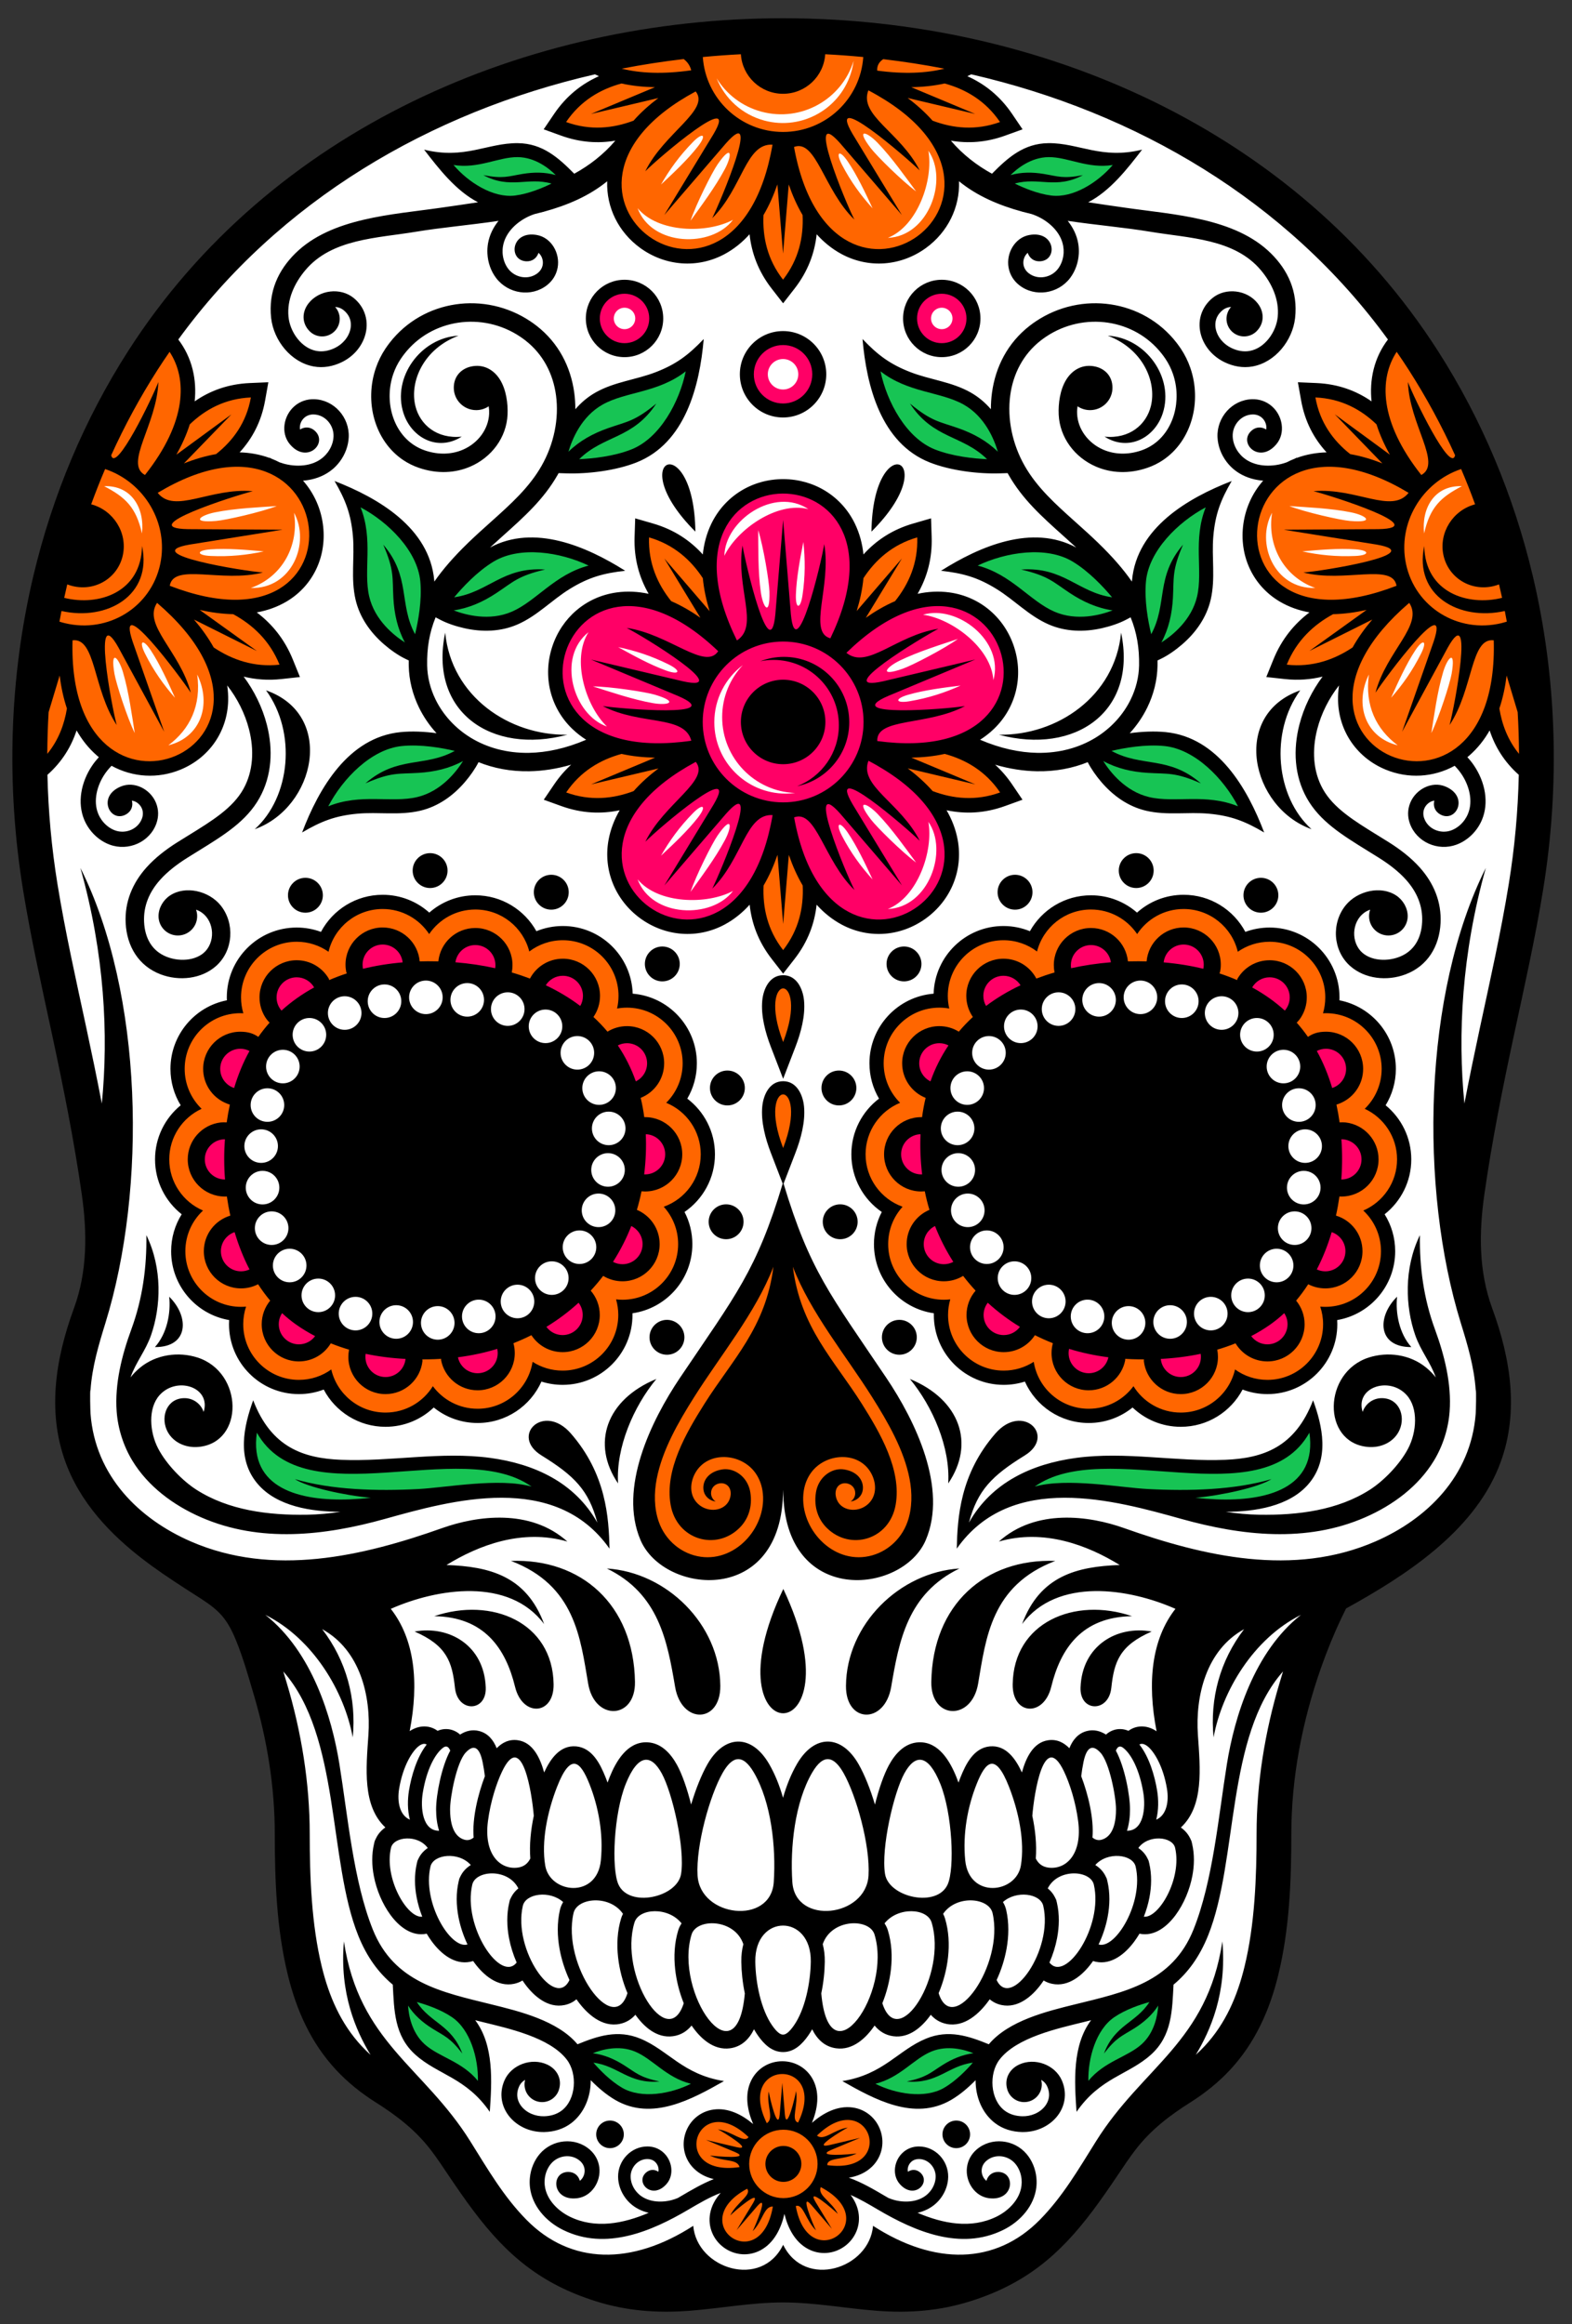 <?xml version="1.0" encoding="utf-8"?>
<!-- Generator: Adobe Illustrator 15.1.0, SVG Export Plug-In . SVG Version: 6.00 Build 0)  -->
<!DOCTYPE svg PUBLIC "-//W3C//DTD SVG 1.1//EN" "http://www.w3.org/Graphics/SVG/1.1/DTD/svg11.dtd">
<svg version="1.1" id="Ebene_1" xmlns="http://www.w3.org/2000/svg" xmlns:xlink="http://www.w3.org/1999/xlink" x="0px" y="0px"
	 width="255px" height="377px" viewBox="0 0 255 377" enable-background="new 0 0 255 377" xml:space="preserve">
<rect x="0" y="0" width="255" height="377" fill="#333333" stroke="none"/>
<path fill-rule="evenodd" clip-rule="evenodd" d="M218.354,260.919c-0.262,0.516-0.512,1.039-0.76,1.562
	c-1.248,2.627-2.342,5.326-3.307,8.07c-3.029,8.612-4.816,17.779-4.816,26.924c0,7.642-0.297,15.438-2.117,22.89
	c-1.402,5.749-3.754,11.026-7.818,15.399c-1.893,2.034-4.068,3.777-6.414,5.26c-3.42,2.16-6.457,4.483-8.939,7.715
	c-1.029,1.341-1.963,2.754-2.904,4.156c-1.293,1.924-2.607,3.832-3.998,5.687c-5.496,7.329-11.07,11.95-19.908,14.728
	c-5.008,1.573-9.971,1.944-15.186,1.537c-5.053-0.395-10.088-1.351-15.165-1.351c-5.076,0-10.113,0.956-15.165,1.351
	c-5.215,0.407-10.178,0.036-15.186-1.537c-8.837-2.777-14.411-7.398-19.907-14.728c-1.39-1.854-2.706-3.763-3.998-5.687
	c-0.942-1.402-1.875-2.815-2.905-4.156c-2.482-3.231-5.519-5.555-8.939-7.715c-2.346-1.482-4.523-3.226-6.415-5.26
	c-4.064-4.373-6.416-9.65-7.819-15.399c-1.819-7.452-2.117-15.248-2.117-22.89c0-7.618-1.24-15.236-3.396-22.535
	c-0.877-2.969-1.726-5.985-2.896-8.855c-0.653-1.6-1.422-3.117-2.633-4.373c-1.137-1.18-2.607-2.1-3.982-2.977
	c-2.362-1.506-4.709-3.029-6.978-4.672c-5.763-4.173-11.009-9.312-13.729-16.014c-3.442-8.48-2.03-17.471,1.035-25.822
	c2.195-5.982,2.159-12.271,1.269-18.505c-1.241-8.687-2.97-17.296-4.811-25.873c-1.679-7.826-3.439-15.64-4.721-23.545
	c-2.738-16.89-2.257-34.331,1.706-50.989c3.064-12.879,8.206-25.225,15.352-36.377c46.118-71.973,166.354-71.973,212.471,0
	c7.146,11.152,12.287,23.498,15.352,36.377c3.965,16.659,4.445,34.1,1.707,50.989c-1.281,7.905-3.041,15.719-4.721,23.545
	c-1.842,8.577-3.57,17.186-4.811,25.873c-0.891,6.233-0.926,12.522,1.268,18.505c3.064,8.352,4.479,17.342,1.035,25.822
	C238.795,248.624,227.947,255.626,218.354,260.919L218.354,260.919z"/>
<path fill-rule="evenodd" clip-rule="evenodd" fill="#FF0066" d="M77.104,153.304c1.801,0,3.262,1.461,3.262,3.262
	c0,0.168-0.013,0.333-0.038,0.495c-2.091-0.464-4.251-0.783-6.452-0.961C74.102,154.52,75.461,153.304,77.104,153.304
	L77.104,153.304z M116.5,105.636c-25.201-24.131-39.28,19.576-4.359,14.521c-1.123-4.232-8.19-2.435-14.362-5.615
	c2.993,0.434,20.401,1.918,12.243-1.63l-14.159-5.922l14.936,3.532c8.525,1.889-6.37-7.27-9.144-8.66
	C108.486,102.82,114.394,108.835,116.5,105.636L116.5,105.636z M101.306,47.65c2.214,0,4.009,1.795,4.009,4.009
	c0,2.213-1.795,4.008-4.009,4.008c-2.213,0-4.008-1.795-4.008-4.008C97.298,49.445,99.093,47.65,101.306,47.65L101.306,47.65z
	 M152.766,47.65c-2.213,0-4.008,1.795-4.008,4.009c0,2.213,1.795,4.008,4.008,4.008c2.215,0,4.01-1.795,4.01-4.008
	C156.775,49.445,154.98,47.65,152.766,47.65L152.766,47.65z M127.021,55.973c2.618,0,4.74,2.123,4.74,4.74
	c0,2.618-2.122,4.74-4.74,4.74s-4.74-2.122-4.74-4.74C122.28,58.096,124.402,55.973,127.021,55.973L127.021,55.973z
	 M127.036,104.071c7.204,0,13.044,5.84,13.044,13.044s-5.84,13.043-13.044,13.043s-13.044-5.839-13.044-13.043
	S119.832,104.071,127.036,104.071L127.036,104.071z M127.163,106.554c5.853,0,10.599,4.745,10.599,10.598
	c0,5.12-3.633,9.393-8.459,10.382c3.963-1.534,6.773-5.382,6.773-9.887c0-5.853-4.744-10.598-10.598-10.598
	c-0.733,0-1.449,0.075-2.14,0.216C124.524,106.806,125.813,106.554,127.163,106.554L127.163,106.554z M127.036,110.261
	c3.786,0,6.854,3.069,6.854,6.854s-3.068,6.854-6.854,6.854c-3.785,0-6.854-3.069-6.854-6.854S123.251,110.261,127.036,110.261
	L127.036,110.261z M134.697,103.547c15.162-31.424-30.756-31.308-15.158,0.342c3.678-2.375-0.214-8.542,0.903-15.394
	c0.512,2.981,4.479,19.996,5.333,11.14l1.258-15.296l1.256,15.296c0.838,8.692,4.945-8.305,5.41-11.372
	C134.898,95.055,131.004,102.532,134.697,103.547L134.697,103.547z M142.307,120.208c34.572,4.709,20.271-38.926-5.01-14.31
	c3.396,2.763,8.059-2.844,14.92-3.899c-2.676,1.408-17.633,10.439-8.947,8.515l14.938-3.531l-14.16,5.921
	c-8.008,3.483,9.428,2.137,12.488,1.632C150.445,117.774,142.131,116.381,142.307,120.208L142.307,120.208z M128.815,132.594
	c6.204,34.335,43.284,7.25,12.062-9.186c-1.58,4.083,5.193,6.784,8.318,12.984c-2.166-2.11-15.377-13.543-10.863-5.878l7.975,13.114
	l-10.008-11.637c-5.787-6.539,0.881,9.626,2.307,12.381C133.645,139.583,132.4,131.244,128.815,132.594L128.815,132.594z
	 M112.864,123.587c-30.738,16.511,6.48,43.407,12.463,8.632c-4.372-0.239-4.847,7.037-9.778,11.924
	c1.337-2.712,8.129-18.81,2.233-12.147l-10.008,11.635l7.975-13.113c4.431-7.524-8.883,3.812-11.062,6.02
	C107.709,130.34,115.255,126.579,112.864,123.587L112.864,123.587z M176.973,153.304c-1.801,0-3.262,1.461-3.262,3.262
	c0,0.168,0.014,0.333,0.037,0.495c2.092-0.464,4.252-0.783,6.453-0.961C179.975,154.52,178.615,153.304,176.973,153.304
	L176.973,153.304z M192.002,153.221c-1.676,0-3.059,1.266-3.24,2.894c2.277,0.196,4.424,0.546,6.434,1.039
	c0.045-0.216,0.068-0.441,0.068-0.671C195.264,154.682,193.803,153.221,192.002,153.221L192.002,153.221z M205.951,158.536
	c-1.213,0-2.27,0.662-2.832,1.643c1.967,1.075,3.732,2.334,5.295,3.756c0.498-0.572,0.799-1.32,0.799-2.138
	C209.213,159.996,207.752,158.536,205.951,158.536L205.951,158.536z M215.094,170.127c-0.537,0-1.043,0.13-1.49,0.36
	c1.02,1.832,1.854,3.855,2.496,6.005c1.309-0.424,2.256-1.653,2.256-3.104C218.355,171.588,216.895,170.127,215.094,170.127
	L215.094,170.127z M217.594,184.808L217.594,184.808c0.156,2.153,0.152,4.343-0.016,6.523h0.016c1.801,0,3.262-1.46,3.262-3.262
	C220.855,186.269,219.395,184.808,217.594,184.808L217.594,184.808z M213.604,205.923c0.42,0.197,0.887,0.307,1.381,0.307
	c1.801,0,3.262-1.461,3.262-3.262c0-1.438-0.934-2.66-2.227-3.094C215.393,201.991,214.588,204.026,213.604,205.923L213.604,205.923
	z M202.963,216.739c0.594,0.811,1.551,1.336,2.633,1.336c1.801,0,3.262-1.46,3.262-3.262c0-0.663-0.199-1.28-0.541-1.796
	c-0.711,0.665-1.465,1.28-2.262,1.843C205.092,215.539,204.062,216.168,202.963,216.739L202.963,216.739z M188.295,220.442
	c0.164,1.649,1.555,2.937,3.246,2.937c1.801,0,3.262-1.46,3.262-3.262c0-0.171-0.014-0.339-0.039-0.503
	C192.758,220.036,190.604,220.318,188.295,220.442L188.295,220.442z M173.414,218.809c-0.047,0.223-0.072,0.453-0.072,0.69
	c0,1.801,1.461,3.262,3.262,3.262c1.57,0,2.879-1.109,3.191-2.587C177.564,219.89,175.436,219.429,173.414,218.809L173.414,218.809z
	 M160.227,211.327c-0.422,0.551-0.674,1.238-0.674,1.984c0,1.801,1.461,3.262,3.262,3.262c1.08,0,2.037-0.525,2.631-1.333
	C163.555,214.089,161.811,212.776,160.227,211.327L160.227,211.327z M151.672,198.884c-1.084,0.529-1.83,1.644-1.83,2.932
	c0,1.801,1.459,3.262,3.262,3.262c0.555,0,1.078-0.139,1.535-0.384C153.461,202.854,152.467,200.907,151.672,198.884
	L151.672,198.884z M149.324,183.988c-1.75,0.059-3.15,1.496-3.15,3.259c0,1.802,1.461,3.262,3.262,3.262
	c0.049,0,0.098-0.002,0.146-0.004C149.309,188.214,149.227,186.041,149.324,183.988L149.324,183.988z M152.371,169.225
	c-1.803,0-3.262,1.46-3.262,3.261c0,1.287,0.746,2.4,1.828,2.931c0.746-2.125,1.732-4.068,2.918-5.834
	C153.41,169.354,152.906,169.225,152.371,169.225L152.371,169.225z M162.775,158.287c-1.803,0-3.264,1.46-3.264,3.261
	c0,0.597,0.162,1.155,0.441,1.636c1.715-1.295,3.59-2.415,5.592-3.357C164.969,158.902,163.943,158.287,162.775,158.287
	L162.775,158.287z M62.075,153.221c1.677,0,3.058,1.266,3.241,2.894c-2.278,0.196-4.423,0.546-6.433,1.039
	c-0.045-0.216-0.069-0.441-0.069-0.671C58.813,154.682,60.274,153.221,62.075,153.221L62.075,153.221z M48.125,158.536
	c1.212,0,2.27,0.662,2.833,1.643c-1.967,1.075-3.733,2.334-5.295,3.756c-0.497-0.572-0.798-1.32-0.798-2.138
	C44.864,159.996,46.324,158.536,48.125,158.536L48.125,158.536z M38.984,170.127c0.537,0,1.043,0.13,1.49,0.36
	c-1.021,1.832-1.853,3.855-2.495,6.005c-1.309-0.424-2.256-1.653-2.256-3.104C35.722,171.588,37.183,170.127,38.984,170.127
	L38.984,170.127z M36.483,184.808L36.483,184.808c-0.156,2.153-0.152,4.343,0.016,6.523h-0.016c-1.801,0-3.262-1.46-3.262-3.262
	C33.221,186.269,34.682,184.808,36.483,184.808L36.483,184.808z M40.474,205.923c-0.419,0.197-0.887,0.307-1.381,0.307
	c-1.801,0-3.261-1.461-3.261-3.262c0-1.438,0.933-2.66,2.226-3.094C38.686,201.991,39.489,204.026,40.474,205.923L40.474,205.923z
	 M51.114,216.739c-0.593,0.811-1.551,1.336-2.632,1.336c-1.801,0-3.261-1.46-3.261-3.262c0-0.663,0.199-1.28,0.539-1.796
	c0.712,0.665,1.467,1.28,2.262,1.843C48.985,215.539,50.015,216.168,51.114,216.739L51.114,216.739z M65.782,220.442
	c-0.163,1.649-1.554,2.937-3.246,2.937c-1.801,0-3.261-1.46-3.261-3.262c0-0.171,0.014-0.339,0.039-0.503
	C61.32,220.036,63.474,220.318,65.782,220.442L65.782,220.442z M80.662,218.809c0.048,0.223,0.074,0.453,0.074,0.69
	c0,1.801-1.46,3.262-3.262,3.262c-1.569,0-2.88-1.109-3.191-2.587C76.513,219.89,78.642,219.429,80.662,218.809L80.662,218.809z
	 M93.852,211.327c0.422,0.551,0.673,1.238,0.673,1.984c0,1.801-1.46,3.262-3.262,3.262c-1.08,0-2.037-0.525-2.63-1.333
	C90.523,214.089,92.267,212.776,93.852,211.327L93.852,211.327z M102.404,198.884c1.085,0.529,1.832,1.644,1.832,2.932
	c0,1.801-1.46,3.262-3.262,3.262c-0.556,0-1.078-0.139-1.536-0.384C100.617,202.854,101.61,200.907,102.404,198.884L102.404,198.884
	z M104.753,183.988c1.75,0.059,3.15,1.496,3.15,3.259c0,1.802-1.46,3.262-3.262,3.262c-0.049,0-0.097-0.002-0.146-0.004
	C104.77,188.214,104.852,186.041,104.753,183.988L104.753,183.988z M101.707,169.225c1.801,0,3.261,1.46,3.261,3.261
	c0,1.287-0.746,2.4-1.829,2.931c-0.747-2.125-1.732-4.068-2.918-5.834C100.667,169.354,101.172,169.225,101.707,169.225
	L101.707,169.225z M91.303,158.287c1.801,0,3.262,1.46,3.262,3.261c0,0.597-0.16,1.155-0.44,1.636
	c-1.715-1.295-3.59-2.415-5.592-3.357C89.108,158.902,90.134,158.287,91.303,158.287L91.303,158.287z"/>
<path fill-rule="evenodd" clip-rule="evenodd" fill="#17C454" d="M167.848,241.15c11.459-8.142,36.816,5.011,44.557-8.746
	c1.291,9.038-6.961,11.137-15.109,10.815c-1.113-0.044-2.248-0.131-3.391-0.248c4.338-0.396,10.322-1.725,12.34-3.03
	c-5.992,1.759-13.26,1.958-20.078,1.604C181.738,241.315,173.047,239.674,167.848,241.15L167.848,241.15z M157.902,333.071
	c-1.357-0.551-4.156-1.381-6.826-0.277c-2.883,1.19-5.1,4.256-9.082,5.229c3.266,1.639,8.012,2.48,11.133,0.668
	c1.938-1.125,3.67-2.922,4.682-4.09c-4.02,0.502-5.75,3.492-10.715,3.052c3.229-0.691,3.768-1.384,5.76-2.646
	C154.434,334.004,156.088,333.3,157.902,333.071L157.902,333.071z M96.17,333.071c1.357-0.551,4.156-1.381,6.826-0.277
	c2.882,1.19,5.099,4.256,9.082,5.229c-3.265,1.639-8.011,2.48-11.132,0.668c-1.938-1.125-3.671-2.922-4.683-4.09
	c4.02,0.502,5.751,3.492,10.716,3.052c-3.229-0.691-3.768-1.384-5.76-2.646C99.639,334.004,97.985,333.3,96.17,333.071
	L96.17,333.071z M66.194,325.34c0.088,1.462,0.548,4.345,2.695,6.277c2.319,2.086,6.041,2.762,8.637,5.936
	c0.069-3.652-1.22-8.297-4.202-10.33c-1.851-1.263-4.22-2.051-5.71-2.459c2.188,3.409,5.633,3.681,7.378,8.349
	c-2.017-2.613-2.875-2.802-4.874-4.054C68.533,328.066,67.184,326.878,66.194,325.34L66.194,325.34z M187.879,325.34
	c-0.09,1.462-0.549,4.345-2.695,6.277c-2.32,2.086-6.041,2.762-8.637,5.936c-0.07-3.652,1.219-8.297,4.201-10.33
	c1.852-1.263,4.221-2.051,5.711-2.459c-2.188,3.409-5.633,3.681-7.379,8.349c2.018-2.613,2.875-2.802,4.875-4.054
	C185.539,328.066,186.889,326.878,187.879,325.34L187.879,325.34z M178.959,123.45c1.076,1.719,3.543,4.919,7.434,5.848
	c4.199,1.001,9.172-0.641,14.43,1.499c-2.334-4.487-6.977-9.28-11.949-9.778c-3.086-0.309-6.488,0.302-8.57,0.791
	c4.916,2.697,9.285,0.746,14.498,5.266c-4.184-1.842-5.35-1.503-8.609-1.702C183.607,125.216,181.18,124.665,178.959,123.45
	L178.959,123.45z M90.147,28.404c-1.036-1.037-3.29-2.891-6.178-2.916c-3.119-0.026-6.355,1.934-10.402,1.276
	c2.368,2.782,6.411,5.407,9.992,4.954c2.223-0.281,4.52-1.261,5.906-1.941c-3.897-1.105-6.658,0.975-11.058-1.366
	c3.243,0.622,4.009,0.194,6.336-0.192C86.589,27.911,88.387,27.907,90.147,28.404L90.147,28.404z M163.926,28.404
	c1.035-1.037,3.289-2.891,6.178-2.916c3.119-0.026,6.355,1.934,10.402,1.276c-2.369,2.782-6.412,5.407-9.992,4.954
	c-2.223-0.281-4.52-1.261-5.906-1.941c3.896-1.105,6.658,0.975,11.057-1.366c-3.242,0.622-4.008,0.194-6.336-0.192
	C167.484,27.911,165.686,27.907,163.926,28.404L163.926,28.404z M75.114,123.45c-1.076,1.719-3.543,4.919-7.434,5.848
	c-4.2,1.001-9.173-0.641-14.43,1.499c2.334-4.487,6.977-9.28,11.948-9.778c3.087-0.309,6.489,0.302,8.571,0.791
	c-4.917,2.697-9.286,0.746-14.498,5.266c4.183-1.842,5.35-1.503,8.609-1.702C70.466,125.216,72.893,124.665,75.114,123.45
	L75.114,123.45z M65.679,104.217c-1.711-1.089-4.894-3.578-5.794-7.476c-0.971-4.206,0.707-9.168-1.396-14.44
	c4.471,2.366,9.23,7.043,9.693,12.018c0.287,3.089-0.348,6.487-0.852,8.565c-2.663-4.936-0.679-9.29-5.163-14.535
	c1.812,4.196,1.465,5.36,1.641,8.621C63.946,99.556,64.48,101.986,65.679,104.217L65.679,104.217z M92.211,73.278
	c0.566-1.948,2.064-5.7,5.553-7.656c3.766-2.111,8.999-1.89,13.471-5.385c-1.02,4.954-4.176,10.833-8.821,12.671
	c-2.885,1.14-6.325,1.483-8.461,1.581c3.993-3.938,8.729-3.254,12.507-9.026c-3.52,2.915-4.735,2.908-7.816,3.989
	C96.2,70.309,94.017,71.503,92.211,73.278L92.211,73.278z M73.587,99.013c1.894,0.727,5.788,1.802,9.455,0.206
	c3.958-1.724,6.946-6.025,12.435-7.474c-4.562-2.184-11.154-3.224-15.426-0.635c-2.653,1.608-5.005,4.141-6.375,5.783
	c5.551-0.799,7.87-4.984,14.752-4.504c-4.45,1.042-5.179,2.014-7.904,3.814C78.364,97.631,76.093,98.648,73.587,99.013
	L73.587,99.013z M161.861,73.278c-0.566-1.948-2.064-5.7-5.553-7.656c-3.768-2.111-9-1.89-13.473-5.385
	c1.02,4.954,4.176,10.833,8.822,12.671c2.885,1.14,6.324,1.483,8.461,1.581c-3.992-3.938-8.729-3.254-12.508-9.026
	c3.521,2.915,4.736,2.908,7.816,3.989C157.873,70.309,160.057,71.503,161.861,73.278L161.861,73.278z M188.393,104.217
	c1.711-1.089,4.895-3.578,5.795-7.476c0.971-4.206-0.707-9.168,1.396-14.44c-4.471,2.366-9.23,7.043-9.693,12.018
	c-0.287,3.089,0.348,6.487,0.852,8.565c2.664-4.936,0.68-9.29,5.164-14.535c-1.812,4.196-1.467,5.36-1.641,8.621
	C190.127,99.556,189.592,101.986,188.393,104.217L188.393,104.217z M180.484,99.013c-1.893,0.727-5.787,1.802-9.455,0.206
	c-3.957-1.724-6.945-6.025-12.434-7.474c4.562-2.184,11.154-3.224,15.426-0.635c2.652,1.608,5.006,4.141,6.375,5.783
	c-5.551-0.799-7.869-4.984-14.752-4.504c4.449,1.042,5.18,2.014,7.904,3.814C175.709,97.631,177.98,98.648,180.484,99.013
	L180.484,99.013z M86.224,241.15c-11.459-8.142-36.816,5.011-44.557-8.746c-1.29,9.038,6.962,11.137,15.11,10.815
	c1.114-0.044,2.248-0.131,3.391-0.248c-4.338-0.396-10.324-1.725-12.34-3.03c5.993,1.759,13.26,1.958,20.077,1.604
	C72.335,241.315,81.025,239.674,86.224,241.15L86.224,241.15z"/>
<path fill-rule="evenodd" clip-rule="evenodd" fill="#FF6600" d="M7.887,115.522c-0.133,2.253-0.205,4.509-0.216,6.767
	c1.806-2.207,2.758-4.746,3.185-7.358c-0.579-1.727-0.955-3.536-1.18-5.348L7.887,115.522L7.887,115.522z M127.075,345.477
	c3.063,0,5.546,2.483,5.546,5.547s-2.482,5.547-5.546,5.547s-5.547-2.483-5.547-5.547S124.012,345.477,127.075,345.477
	L127.075,345.477z M134.199,351.222c11.584,1.578,6.793-13.04-1.678-4.793c1.139,0.926,2.699-0.953,4.998-1.307
	c-0.896,0.472-5.906,3.497-2.996,2.853l5.004-1.183l-4.744,1.983c-2.683,1.167,3.158,0.716,4.184,0.546
	C136.928,350.407,134.141,349.94,134.199,351.222L134.199,351.222z M129.465,344.308c5.08-10.528-10.304-10.489-5.078,0.115
	c1.232-0.797-0.072-2.862,0.302-5.158c0.172,0.998,1.501,6.699,1.787,3.732l0.422-5.125l0.42,5.125
	c0.281,2.912,1.657-2.783,1.813-3.811C129.532,341.462,128.228,343.968,129.465,344.308L129.465,344.308z M121.425,346.675
	c-8.443-8.085-13.16,6.559-1.46,4.865c-0.376-1.419-2.744-0.816-4.812-1.882c1.002,0.146,6.834,0.643,4.101-0.546l-4.743-1.984
	l5.004,1.184c2.856,0.633-2.134-2.436-3.063-2.902C118.74,345.731,120.72,347.746,121.425,346.675L121.425,346.675z
	 M121.192,355.052c-10.298,5.531,2.17,14.543,4.176,2.893c-1.465-0.081-1.625,2.357-3.276,3.994
	c0.448-0.908,2.723-6.301,0.748-4.069l-3.353,3.898l2.672-4.394c1.484-2.521-2.976,1.277-3.706,2.017
	C119.465,357.313,121.994,356.054,121.192,355.052L121.192,355.052z M129.088,357.862c2.078,11.504,14.5,2.43,4.041-3.077
	c-0.529,1.368,1.74,2.272,2.785,4.351c-0.725-0.707-5.15-4.538-3.639-1.97l2.672,4.394l-3.353-3.898
	c-1.938-2.191,0.295,3.225,0.772,4.147C130.705,360.204,130.288,357.41,129.088,357.862L129.088,357.862z M127.075,348.108
	c1.61,0,2.915,1.305,2.915,2.915c0,1.609-1.305,2.915-2.915,2.915c-1.609,0-2.915-1.306-2.915-2.915
	C124.16,349.413,125.466,348.108,127.075,348.108L127.075,348.108z M127.036,169.038C122.571,157.44,131.502,157.44,127.036,169.038
	L127.036,169.038z M127.036,186.23C122.571,174.633,131.502,174.633,127.036,186.23L127.036,186.23z M131.578,238.882
	c-0.588,0.809-1.012,1.795-1.191,2.927c-0.887,5.618,4.121,11.538,9.988,10.729c3.08-0.426,5.756-2.59,6.842-5.698
	c0.76-2.175,0.771-4.653,0.326-6.957c-0.908-4.692-3.523-9.201-6.047-13.21c-4.314-6.855-9.971-13.66-12.883-21.176
	c1.23,9.883,6.678,15.061,11.195,22.238c2.926,4.647,6.479,10.688,5.479,16.373c-1.002,5.695-7.391,7.523-11.193,3.723
	c-1.344-1.344-2.115-3.32-1.738-5.718c0.127-0.794,0.426-1.489,0.84-2.06c0.844-1.165,2.277-1.912,3.732-1.683
	c2.42,0.382,3.336,2.108,2.979,3.567c-0.193,0.796-0.926,1.514-1.932,1.635c0.453-0.283,0.754-0.787,0.754-1.36
	c0-1.677-2.287-2.19-2.992-0.822c-0.42,0.819-0.156,2.088,0.672,2.816c1.178,1.036,3.232,0.949,4.514-0.327
	c1.361-1.354,1.236-3.391,0.369-4.938C139.262,235.32,133.891,235.692,131.578,238.882L131.578,238.882z M122.495,238.882
	c0.587,0.809,1.012,1.795,1.19,2.927c0.887,5.618-4.12,11.538-9.988,10.729c-3.081-0.426-5.756-2.59-6.841-5.698
	c-0.76-2.175-0.773-4.653-0.327-6.957c0.909-4.692,3.522-9.201,6.046-13.21c4.315-6.855,9.972-13.66,12.883-21.176
	c-1.23,9.883-6.678,15.061-11.195,22.238c-2.926,4.647-6.478,10.688-5.477,16.373c1.001,5.695,7.39,7.523,11.191,3.723
	c1.344-1.344,2.117-3.32,1.739-5.718c-0.126-0.794-0.425-1.489-0.839-2.06c-0.845-1.165-2.279-1.912-3.733-1.683
	c-2.419,0.382-3.337,2.108-2.979,3.567c0.195,0.796,0.927,1.514,1.932,1.635c-0.453-0.283-0.754-0.787-0.754-1.36
	c0-1.677,2.289-2.19,2.992-0.822c0.421,0.819,0.157,2.088-0.671,2.816c-1.178,1.036-3.232,0.949-4.514-0.327
	c-1.361-1.354-1.236-3.391-0.368-4.938C114.811,235.32,120.182,235.692,122.495,238.882L122.495,238.882z M192.002,147.456
	c-3.152,0-5.928,1.617-7.541,4.065c-1.623-2.403-4.371-3.982-7.488-3.982c-4.221,0-7.764,2.896-8.752,6.81
	c-1.514-1.147-3.4-1.828-5.445-1.828c-4.986,0-9.029,4.042-9.029,9.027c0,0.707,0.082,1.395,0.236,2.054
	c-0.523-0.094-1.062-0.144-1.611-0.144c-4.986,0-9.029,4.042-9.029,9.027c0,2.505,1.021,4.771,2.668,6.407
	c-3.287,1.35-5.602,4.582-5.602,8.354c0,3.926,2.504,7.265,6.004,8.508c-1.453,1.603-2.338,3.729-2.338,6.061
	c0,4.986,4.043,9.027,9.029,9.027c0.352,0,0.701-0.02,1.043-0.061c-0.234,0.803-0.359,1.651-0.359,2.529
	c0,4.985,4.041,9.027,9.027,9.027c1.795,0,3.467-0.523,4.871-1.426c0.68,4.314,4.412,7.613,8.918,7.613
	c2.975,0,5.615-1.439,7.26-3.66c1.59,2.568,4.434,4.279,7.678,4.279c4.285,0,7.873-2.986,8.797-6.992
	c1.48,1.062,3.295,1.688,5.258,1.688c4.984,0,9.027-4.042,9.027-9.028c0-0.998-0.164-1.957-0.463-2.855
	c0.271,0.025,0.547,0.037,0.824,0.037c4.986,0,9.027-4.041,9.027-9.027c0-2.604-1.104-4.949-2.865-6.596
	c3.219-1.38,5.475-4.578,5.475-8.303c0-3.635-2.148-6.768-5.244-8.199c1.691-1.641,2.744-3.938,2.744-6.482
	c0-4.985-4.041-9.027-9.027-9.027c-0.164,0-0.328,0.005-0.488,0.014c0.242-0.817,0.373-1.682,0.373-2.578
	c0-4.985-4.041-9.027-9.027-9.027c-1.92,0-3.701,0.601-5.166,1.624C199.844,150.416,196.268,147.456,192.002,147.456
	L192.002,147.456z M176.973,150.537c-3.328,0-6.029,2.699-6.029,6.029c0,0.406,0.041,0.802,0.117,1.185
	c-1.006,0.293-1.988,0.624-2.951,0.989c-1.01-1.915-3.02-3.221-5.334-3.221c-3.33,0-6.031,2.7-6.031,6.029
	c0,1.271,0.395,2.451,1.066,3.423c-0.807,0.746-1.568,1.54-2.277,2.382c-0.92-0.568-2.004-0.896-3.162-0.896
	c-3.33,0-6.029,2.699-6.029,6.029c0,2.545,1.576,4.721,3.807,5.606c-0.244,1.007-0.436,2.05-0.578,3.128l-0.135-0.001
	c-3.33,0-6.029,2.7-6.029,6.029c0,3.33,2.699,6.029,6.029,6.029c0.195,0,0.387-0.01,0.578-0.027
	c0.203,1.015,0.455,2.019,0.752,3.008c-2.17,0.913-3.693,3.058-3.693,5.559c0,3.33,2.701,6.029,6.031,6.029
	c1.145,0,2.217-0.32,3.129-0.875c0.633,0.827,1.309,1.627,2.021,2.397c-0.914,1.058-1.469,2.436-1.469,3.944
	c0,3.329,2.699,6.029,6.029,6.029c2.121,0,3.986-1.097,5.061-2.753c0.941,0.473,1.914,0.907,2.916,1.303
	c-0.141,0.512-0.217,1.051-0.217,1.608c0,3.329,2.699,6.029,6.029,6.029c2.945,0,5.398-2.115,5.924-4.908l-0.008-0.191
	c0.354,0.021,0.709,0.041,1.068,0.053c0.674,0.023,1.334,0.035,1.984,0.034c-0.008,0.078-0.018,0.155-0.027,0.231
	c0.314,3.034,2.879,5.4,5.996,5.4c3.33,0,6.029-2.701,6.029-6.03c0-0.403-0.041-0.798-0.115-1.179
	c1.031-0.304,2.02-0.647,2.965-1.029c1.055,1.758,2.977,2.934,5.176,2.934c3.328,0,6.027-2.699,6.027-6.029
	c0-1.455-0.516-2.79-1.373-3.832c0.703-0.836,1.357-1.725,1.961-2.658c0.83,0.431,1.773,0.674,2.773,0.674
	c3.33,0,6.029-2.699,6.029-6.029c0-2.729-1.812-5.033-4.301-5.776c0.227-1.022,0.414-2.058,0.562-3.101
	c0.105,0.005,0.211,0.008,0.318,0.008c3.33,0,6.029-2.699,6.029-6.029c0-3.095-2.334-5.646-5.338-5.989
	c-0.309-0.035-0.643-0.035-0.98-0.009c-0.137-0.977-0.309-1.94-0.514-2.886c0.279-0.085,0.559-0.195,0.842-0.327
	c2.061-0.958,3.488-3.047,3.488-5.47c0-3.33-2.697-6.029-6.027-6.029c-1.322,0-2.15,0.315-2.924,0.839
	c-0.564-0.803-1.172-1.575-1.826-2.312c0.258-0.251,0.496-0.537,0.715-0.886c0.584-0.928,0.922-2.027,0.922-3.205
	c0-3.33-2.699-6.029-6.029-6.029c-2.225,0-4.17,1.206-5.215,3c-0.018,0.073-0.037,0.146-0.059,0.218
	c-0.92-0.399-1.877-0.762-2.871-1.087c0.033-0.07,0.068-0.139,0.104-0.208c0.08-0.39,0.121-0.794,0.121-1.208
	c0-3.33-2.699-6.029-6.029-6.029c-3.15,0-5.738,2.418-6.006,5.501c-0.43-0.013-0.865-0.021-1.303-0.023
	c-0.576-0.003-1.15,0.004-1.723,0.02C182.662,152.91,180.096,150.537,176.973,150.537L176.973,150.537z M62.075,147.456
	c3.153,0,5.927,1.617,7.542,4.065c1.622-2.403,4.37-3.982,7.487-3.982c4.221,0,7.765,2.896,8.753,6.81
	c1.514-1.147,3.4-1.828,5.446-1.828c4.986,0,9.028,4.042,9.028,9.027c0,0.707-0.082,1.395-0.235,2.054
	c0.523-0.094,1.062-0.144,1.612-0.144c4.986,0,9.027,4.042,9.027,9.027c0,2.505-1.02,4.771-2.667,6.407
	c3.287,1.35,5.602,4.582,5.602,8.354c0,3.926-2.505,7.265-6.003,8.508c1.452,1.603,2.336,3.729,2.336,6.061
	c0,4.986-4.042,9.027-9.027,9.027c-0.354,0-0.701-0.02-1.043-0.061c0.233,0.803,0.359,1.651,0.359,2.529
	c0,4.985-4.042,9.027-9.028,9.027c-1.794,0-3.467-0.523-4.872-1.426c-0.679,4.314-4.413,7.613-8.917,7.613
	c-2.976,0-5.614-1.439-7.259-3.66c-1.591,2.568-4.435,4.279-7.679,4.279c-4.286,0-7.874-2.986-8.797-6.992
	c-1.48,1.062-3.296,1.688-5.257,1.688c-4.986,0-9.027-4.042-9.027-9.028c0-0.998,0.163-1.957,0.462-2.855
	c-0.271,0.025-0.546,0.037-0.824,0.037c-4.986,0-9.027-4.041-9.027-9.027c0-2.604,1.103-4.949,2.866-6.596
	c-3.22-1.38-5.476-4.578-5.476-8.303c0-3.635,2.149-6.768,5.246-8.199c-1.693-1.641-2.745-3.938-2.745-6.482
	c0-4.985,4.042-9.027,9.027-9.027c0.164,0,0.327,0.005,0.489,0.014c-0.243-0.817-0.375-1.682-0.375-2.578
	c0-4.985,4.042-9.027,9.027-9.027c1.921,0,3.702,0.601,5.166,1.624C54.234,150.416,57.809,147.456,62.075,147.456L62.075,147.456z
	 M77.104,150.537c3.33,0,6.029,2.699,6.029,6.029c0,0.406-0.04,0.802-0.117,1.185c1.005,0.293,1.989,0.624,2.951,0.989
	c1.01-1.915,3.02-3.221,5.335-3.221c3.33,0,6.029,2.7,6.029,6.029c0,1.271-0.394,2.451-1.066,3.423
	c0.808,0.746,1.569,1.54,2.278,2.382c0.919-0.568,2.003-0.896,3.163-0.896c3.33,0,6.029,2.699,6.029,6.029
	c0,2.545-1.577,4.721-3.808,5.606c0.244,1.007,0.437,2.05,0.579,3.128l0.134-0.001c3.33,0,6.03,2.7,6.03,6.029
	c0,3.33-2.7,6.029-6.03,6.029c-0.194,0-0.387-0.01-0.577-0.027c-0.204,1.015-0.456,2.019-0.752,3.008
	c2.169,0.913,3.692,3.058,3.692,5.559c0,3.33-2.7,6.029-6.029,6.029c-1.146,0-2.218-0.32-3.13-0.875
	c-0.633,0.827-1.308,1.627-2.021,2.397c0.915,1.058,1.469,2.436,1.469,3.944c0,3.329-2.7,6.029-6.029,6.029
	c-2.122,0-3.987-1.097-5.062-2.753c-0.94,0.473-1.913,0.907-2.915,1.303c0.141,0.512,0.217,1.051,0.217,1.608
	c0,3.329-2.7,6.029-6.03,6.029c-2.946,0-5.398-2.115-5.924-4.908l0.008-0.191c-0.354,0.021-0.709,0.041-1.068,0.053
	c-0.673,0.023-1.334,0.035-1.985,0.034c0.009,0.078,0.019,0.155,0.029,0.231c-0.316,3.034-2.88,5.4-5.997,5.4
	c-3.33,0-6.029-2.701-6.029-6.03c0-0.403,0.04-0.798,0.116-1.179c-1.033-0.304-2.021-0.647-2.966-1.029
	c-1.054,1.758-2.977,2.934-5.175,2.934c-3.33,0-6.029-2.699-6.029-6.029c0-1.455,0.516-2.79,1.375-3.832
	c-0.705-0.836-1.358-1.725-1.962-2.658c-0.83,0.431-1.773,0.674-2.773,0.674c-3.33,0-6.029-2.699-6.029-6.029
	c0-2.729,1.812-5.033,4.3-5.776c-0.227-1.022-0.413-2.058-0.562-3.101c-0.106,0.005-0.212,0.008-0.319,0.008
	c-3.33,0-6.029-2.699-6.029-6.029c0-3.095,2.334-5.646,5.338-5.989c0.31-0.035,0.643-0.035,0.981-0.009
	c0.137-0.977,0.309-1.94,0.514-2.886c-0.28-0.085-0.558-0.195-0.842-0.327c-2.061-0.958-3.489-3.047-3.489-5.47
	c0-3.33,2.699-6.029,6.029-6.029c1.321,0,2.149,0.315,2.923,0.839c0.564-0.803,1.172-1.575,1.827-2.312
	c-0.258-0.251-0.497-0.537-0.716-0.886c-0.583-0.928-0.921-2.027-0.921-3.205c0-3.33,2.699-6.029,6.029-6.029
	c2.226,0,4.169,1.206,5.214,3c0.019,0.073,0.039,0.146,0.06,0.218c0.919-0.399,1.876-0.762,2.871-1.087
	c-0.034-0.07-0.068-0.139-0.104-0.208c-0.079-0.39-0.121-0.794-0.121-1.208c0-3.33,2.7-6.029,6.029-6.029
	c3.151,0,5.739,2.418,6.006,5.501c0.43-0.013,0.864-0.021,1.303-0.023c0.576-0.003,1.149,0.004,1.722,0.02
	C71.414,152.91,73.982,150.537,77.104,150.537L77.104,150.537z M130.193,34.891c0.164,3.539-0.602,7.171-3.173,10.478
	c-2.57-3.306-3.336-6.939-3.171-10.477c0.919-1.56,1.66-3.25,2.253-4.979l0.922,11.223l0.921-11.207
	C128.537,31.651,129.275,33.335,130.193,34.891L130.193,34.891z M153.232,13.542c3.416,0.937,6.635,2.787,8.984,6.254
	c-3.938,1.423-7.629,1.029-10.943-0.221c-1.199-1.356-2.578-2.583-4.039-3.682l10.959,2.592l-10.375-4.34
	C149.639,14.115,151.469,13.934,153.232,13.542L153.232,13.542z M112.849,14.833c-30.738,16.511,6.48,43.407,12.463,8.632
	c-4.371-0.24-4.847,7.037-9.778,11.924c1.337-2.712,8.129-18.81,2.233-12.147l-10.008,11.636l7.975-13.113
	c4.431-7.524-8.883,3.812-11.062,6.021C107.693,21.586,115.24,17.825,112.849,14.833L112.849,14.833z M102.769,19.575
	c-3.314,1.25-7.006,1.645-10.944,0.221c2.35-3.467,5.568-5.317,8.984-6.253c1.767,0.393,3.602,0.575,5.43,0.604l-10.388,4.344
	l10.942-2.587C105.338,16.999,103.964,18.222,102.769,19.575L102.769,19.575z M110.903,9.579c-3.371,0.396-6.726,0.912-10.05,1.558
	c2.977,0.748,6.701,0.927,11.272,0.266C111.915,10.605,111.492,10.022,110.903,9.579L110.903,9.579z M133.861,8.8
	c-0.227,3.58-3.202,6.415-6.841,6.415c-3.637,0-6.613-2.835-6.839-6.415c-2.062,0.102-4.12,0.256-6.174,0.451
	c0.458,6.789,6.108,12.154,13.013,12.154s12.556-5.365,13.013-12.154C137.98,9.057,135.922,8.902,133.861,8.8L133.861,8.8z
	 M153.193,11.139c-3.281-0.639-6.594-1.148-9.922-1.543c-0.654,0.439-1.02,1.025-0.98,1.857
	C146.693,12.053,150.299,11.866,153.193,11.139L153.193,11.139z M128.8,23.84c6.204,34.335,43.284,7.25,12.062-9.186
	c-1.58,4.083,5.193,6.784,8.318,12.985c-2.166-2.11-15.377-13.543-10.863-5.878l7.975,13.114l-10.008-11.637
	c-5.787-6.539,0.881,9.626,2.307,12.38C133.629,30.829,132.385,22.49,128.8,23.84L128.8,23.84z M239.281,81.807
	c-3.615,0.961-5.906,4.609-5.139,8.23c0.781,3.675,4.418,5.932,8.127,5.04c0.309-0.074,0.605-0.167,0.895-0.278
	c0.172,0.726,0.336,1.453,0.494,2.181c-5.594,1.4-12.498-0.879-12.627-8.418c-1.707,8.046,5.697,12.215,13.068,10.552
	c0.113,0.576,0.223,1.152,0.328,1.729c-0.289,0.091-0.584,0.173-0.881,0.245c-7.059,1.698-13.984-2.596-15.469-9.592
	c-1.402-6.607,2.551-13.26,8.941-15.409C237.826,77.972,238.58,79.88,239.281,81.807L239.281,81.807z M226.562,57.073
	c0.664,0.961,1.316,1.933,1.951,2.923c2.846,4.442,5.355,9.076,7.525,13.862c-0.742,2.997-6.697-9.357-7.654-11.884
	c0.225,6.878,5.582,13.221,2.172,15.078C223.703,68.396,223.703,61.42,226.562,57.073L226.562,57.073z M223.287,68.838
	c-2.518-2.416-5.729-4.183-9.91-4.365c0.729,4.098,2.912,7.031,5.65,9.194c1.775,0.309,3.527,0.838,5.211,1.506l-7.717-7.964
	l8.939,6.55C224.58,72.195,223.826,70.542,223.287,68.838L223.287,68.838z M226.535,95.023
	c-32.902,12.723-27.883-33.021,1.959-15.076c-2.758,3.484-8.48-0.862-15.422-0.269c2.912,0.736,19.426,5.981,10.52,6.159
	L208.23,85.93l15.094,2.412c8.562,1.495-8.797,4.298-11.898,4.528C218.059,94.58,225.918,91.267,226.535,95.023L226.535,95.023z
	 M216.244,99.631c-3.154,1.715-5.926,4.27-7.514,8.191c4.152,0.454,7.688-0.799,10.678-2.794c0.895-1.6,1.992-3.116,3.197-4.527
	l-10.203,5.1l9.271-6.66C219.883,99.341,218.053,99.596,216.244,99.631L216.244,99.631z M242.305,103.872
	c0.996,34.804-40.916,17.244-13.709-6.077c2.387,3.593-3.691,7.812-5.475,14.569c1.686-2.56,12.275-16.776,9.432-8.269
	l-5.111,14.614l7.406-13.659c4.324-7.714,1.121,9.555,0.291,12.566C239.014,111.797,238.516,103.406,242.305,103.872
	L242.305,103.872z M246.186,115.522c0.133,2.253,0.205,4.509,0.217,6.767c-1.807-2.207-2.758-4.746-3.186-7.358
	c0.578-1.727,0.955-3.536,1.18-5.348L246.186,115.522L246.186,115.522z M153.248,122.296c3.416,0.937,6.635,2.787,8.984,6.254
	c-3.938,1.423-7.631,1.029-10.943-0.221c-1.199-1.357-2.578-2.583-4.039-3.682l10.959,2.592l-10.375-4.339
	C149.654,122.869,151.484,122.688,153.248,122.296L153.248,122.296z M140.064,93.786c1.947-2.959,4.701-5.449,8.725-6.612
	c0.137,4.186-1.381,7.575-3.594,10.34c-1.66,0.721-3.252,1.653-4.748,2.704l5.852-9.622l-7.332,8.524
	C139.5,97.38,139.893,95.583,140.064,93.786L140.064,93.786z M108.876,97.515c-2.213-2.766-3.729-6.155-3.593-10.341
	c4.023,1.164,6.778,3.652,8.724,6.612c0.172,1.802,0.566,3.604,1.103,5.352l-7.342-8.538l5.842,9.608
	C112.12,99.163,110.532,98.234,108.876,97.515L108.876,97.515z M102.784,128.329c-3.314,1.25-7.006,1.645-10.944,0.222
	c2.35-3.467,5.568-5.317,8.984-6.254c1.767,0.393,3.602,0.575,5.43,0.604l-10.388,4.344l10.942-2.587
	C105.354,125.753,103.98,126.976,102.784,128.329L102.784,128.329z M130.209,143.645c0.164,3.539-0.602,7.172-3.173,10.478
	c-2.57-3.306-3.336-6.939-3.171-10.477c0.919-1.56,1.66-3.249,2.253-4.979l0.922,11.223l0.921-11.207
	C128.553,140.405,129.291,142.089,130.209,143.645L130.209,143.645z M27.509,57.073c-0.664,0.961-1.316,1.933-1.951,2.923
	c-2.846,4.442-5.355,9.076-7.524,13.862c0.742,2.997,6.696-9.357,7.653-11.884c-0.225,6.878-5.582,13.221-2.172,15.078
	C30.369,68.396,30.369,61.42,27.509,57.073L27.509,57.073z M30.786,68.838c2.517-2.416,5.728-4.183,9.91-4.365
	c-0.729,4.098-2.913,7.031-5.651,9.194c-1.776,0.309-3.527,0.838-5.21,1.506l7.715-7.964l-8.94,6.55
	C29.492,72.195,30.247,70.542,30.786,68.838L30.786,68.838z M27.539,95.023c32.902,12.723,27.882-33.021-1.959-15.076
	c2.758,3.484,8.48-0.862,15.421-0.269c-2.913,0.736-19.427,5.981-10.521,6.159l15.362,0.092l-15.093,2.412
	c-8.563,1.495,8.796,4.298,11.899,4.528C36.014,94.58,28.154,91.267,27.539,95.023L27.539,95.023z M14.791,81.807
	c3.615,0.961,5.907,4.609,5.139,8.23c-0.78,3.675-4.418,5.932-8.127,5.04c-0.308-0.074-0.605-0.167-0.894-0.278
	c-0.171,0.726-0.336,1.453-0.494,2.181c5.592,1.4,12.497-0.879,12.625-8.418c1.708,8.046-5.696,12.215-13.067,10.552
	c-0.114,0.576-0.223,1.152-0.329,1.729c0.29,0.091,0.583,0.173,0.881,0.245c7.059,1.698,13.983-2.596,15.468-9.592
	c1.402-6.607-2.551-13.26-8.942-15.409C16.247,77.972,15.493,79.88,14.791,81.807L14.791,81.807z M37.829,99.631
	c3.154,1.715,5.926,4.27,7.514,8.191c-4.152,0.454-7.688-0.799-10.678-2.794c-0.895-1.6-1.993-3.116-3.198-4.527l10.203,5.1
	l-9.271-6.66C34.189,99.341,36.02,99.596,37.829,99.631L37.829,99.631z M11.768,103.872c-0.996,34.804,40.916,17.244,13.71-6.077
	c-2.389,3.593,3.691,7.812,5.475,14.569c-1.688-2.56-12.276-16.776-9.432-8.269l5.11,14.614l-7.407-13.659
	c-4.323-7.714-1.121,9.555-0.291,12.566C15.059,111.797,15.558,103.406,11.768,103.872L11.768,103.872z"/>
<path fill-rule="evenodd" clip-rule="evenodd" fill="#FFFFFF" d="M107.221,29.94c2.007-1.867,4.321-4.041,5.999-6.197
	c1.459-1.877,0.83-2.382-0.795-0.724C110.218,25.269,108.6,27.524,107.221,29.94L107.221,29.94z M62.51,296.442
	c-3.739-3.505-3.123-9.569-2.75-14.986c0.433-6.31-1.316-13.775-7.498-17.178c3.932,5.132,5.568,11.264,4.958,17.558
	c-1.352-7.431-6.435-16.02-14.179-19.877c7.611,6.007,10.795,16.622,12.012,24.183c1.373,8.521,2.277,19.023,5.423,26.866
	c3.452,8.604,11.151,10.144,19.22,12.135c4.542,1.121,10.749,2.624,13.983,6.474c3.286-1.347,6.532-2.428,10.184-0.918
	c4.556,1.881,6.877,5.818,13.578,6.889c-5.216,2.955-11.66,6.533-17.633,3.064c-1.441-0.837-2.755-1.965-3.987-3.209
	c0.023,2.649-1.029,5.34-3.143,6.956c-1.261,0.964-2.784,1.416-4.36,1.454c-1.068,0.025-2.137-0.17-3.119-0.592
	c-1.062-0.457-2.015-1.174-2.712-2.1c-0.705-0.938-1.117-2.057-1.146-3.233c-0.02-0.837,0.15-1.655,0.48-2.425
	c1.107-2.578,4.411-3.773,6.938-2.598c1.623,0.754,2.471,2.396,1.89,4.139c-0.372,1.117-1.395,1.894-2.574,1.949
	c-1.575,0.076-2.913-1.141-2.988-2.716c-0.014-0.3,0.019-0.599,0.096-0.885c-0.451,0.254-0.797,0.642-1.003,1.124
	c-0.183,0.426-0.291,0.883-0.279,1.35c0.016,0.639,0.25,1.242,0.633,1.752c0.429,0.569,1.026,1.004,1.678,1.284
	c0.645,0.276,1.345,0.408,2.045,0.392c1.03-0.025,2.041-0.299,2.867-0.931c2.35-1.796,2.56-5.979,0.825-8.249
	c-2.769-3.623-9.491-5.072-13.719-6.115c-0.384-0.096-0.765-0.19-1.142-0.286c3.064,4.088,2.703,9.942,2.361,14.864
	c-3.856-5.582-8.411-5.977-12.075-9.274c-3.424-3.081-3.436-7.187-3.661-11.358c-2.297-1.913-4.194-4.453-5.612-7.988
	c-4.902-12.221-2.847-32.274-12.149-42.818l0.552,1.836c2.377,7.934,3.736,16.242,3.736,24.502c0,7.021,0.285,14.701,1.956,21.545
	c1.171,4.8,3.068,9.229,6.464,12.884c0.462,0.497,0.944,0.972,1.444,1.425c-2.374-3.932-5.052-9.979-4.318-18.404
	c2.461,16.363,12.912,20.292,20.489,32.408c2.861,4.572,5.405,8.974,9.107,12.739c7.215,7.343,17.105,7.43,27.071,0.994
	c0.607,6.972,11.054,10.292,14.568,3.1l0.016,0.032l0.016-0.032c3.515,7.192,13.96,3.872,14.567-3.1
	c9.967,6.436,19.857,6.349,27.072-0.994c3.701-3.766,6.246-8.167,9.107-12.739c7.576-12.116,18.027-16.045,20.488-32.408
	c0.734,8.426-1.943,14.473-4.318,18.404c0.5-0.453,0.982-0.928,1.445-1.425c3.396-3.654,5.293-8.084,6.463-12.884
	c1.672-6.844,1.957-14.524,1.957-21.545c0-8.26,1.357-16.568,3.734-24.502l0.553-1.836c-9.303,10.544-7.246,30.598-12.148,42.818
	c-1.418,3.535-3.314,6.075-5.611,7.988c-0.227,4.172-0.236,8.277-3.662,11.358c-3.664,3.298-8.219,3.692-12.074,9.274
	c-0.342-4.922-0.703-10.776,2.361-14.864c-0.377,0.096-0.758,0.19-1.143,0.286c-4.227,1.043-10.949,2.492-13.719,6.115
	c-1.734,2.27-1.525,6.453,0.824,8.249c0.828,0.632,1.838,0.905,2.867,0.931c0.701,0.017,1.402-0.115,2.047-0.392
	c0.652-0.28,1.248-0.715,1.678-1.284c0.383-0.51,0.617-1.113,0.633-1.752c0.012-0.467-0.096-0.924-0.279-1.35
	c-0.207-0.482-0.553-0.87-1.004-1.124c0.078,0.286,0.111,0.585,0.096,0.885c-0.074,1.575-1.412,2.792-2.988,2.716
	c-1.178-0.056-2.201-0.832-2.574-1.949c-0.58-1.743,0.268-3.385,1.891-4.139c2.527-1.176,5.83,0.02,6.938,2.598
	c0.33,0.77,0.5,1.588,0.48,2.425c-0.027,1.177-0.439,2.296-1.145,3.233c-0.697,0.926-1.65,1.643-2.713,2.1
	c-0.982,0.422-2.051,0.617-3.119,0.592c-1.576-0.038-3.1-0.49-4.359-1.454c-2.115-1.616-3.166-4.307-3.145-6.956
	c-1.23,1.244-2.545,2.372-3.986,3.209c-5.973,3.469-12.418-0.109-17.633-3.064c6.699-1.07,9.021-5.008,13.578-6.889
	c3.65-1.51,6.896-0.429,10.184,0.918c3.234-3.85,9.441-5.353,13.982-6.474c8.068-1.991,15.768-3.53,19.219-12.135
	c3.146-7.843,4.053-18.345,5.424-26.866c1.217-7.561,4.4-18.176,12.012-24.183c-7.744,3.857-12.826,12.446-14.178,19.877
	c-0.611-6.294,1.025-12.426,4.957-17.558c-6.182,3.402-7.932,10.868-7.498,17.178c0.373,5.424,0.99,11.496-2.764,14.999
	c0.623,0.436,1.146,1.011,1.502,1.735c0.234,0.479,0.199,0.373,0.324,0.909c0.4,1.71,0.363,3.507,0.033,5.225
	c-0.422,2.209-1.369,4.501-2.703,6.317c-1.346,1.834-3.426,3.553-5.867,3.035c0-0.001-0.002-0.001-0.002-0.001
	c-0.258,0.437-0.535,0.856-0.828,1.256c-1.432,1.95-3.666,3.851-6.271,3.298c-0.148-0.031-0.295-0.07-0.436-0.117
	c-0.066,0.096-0.135,0.189-0.203,0.283c-1.469,2.002-3.77,3.98-6.447,3.411c-0.502-0.106-0.953-0.29-1.357-0.536
	c-0.129,0.193-0.262,0.383-0.398,0.568c-1.469,2.002-3.77,3.98-6.447,3.41c-0.752-0.159-1.383-0.486-1.91-0.928
	c-0.041,0.06-0.084,0.119-0.127,0.179c-1.545,2.164-4.006,4.415-6.898,3.813c-1.068-0.222-1.896-0.76-2.533-1.482
	c-1.414,1.994-3.508,3.834-6.09,3.481c-1.305-0.177-2.285-0.833-3.025-1.733c-1.414,2.072-3.562,4.056-6.236,3.691
	c-1.846-0.252-3.074-1.441-3.887-3.088c-0.205,0.362-0.423,0.709-0.654,1.039c-0.968,1.375-2.26,2.66-4.065,2.66
	c-1.805,0-3.097-1.285-4.065-2.66c-0.231-0.329-0.45-0.677-0.654-1.039c-0.812,1.646-2.042,2.836-3.887,3.088
	c-2.673,0.364-4.823-1.619-6.236-3.691c-0.74,0.9-1.722,1.557-3.025,1.733c-2.583,0.353-4.677-1.487-6.09-3.481
	c-0.638,0.723-1.465,1.261-2.533,1.482c-2.893,0.602-5.354-1.649-6.9-3.813c-0.042-0.06-0.084-0.119-0.126-0.179
	c-0.526,0.441-1.157,0.769-1.91,0.928c-2.679,0.57-4.978-1.408-6.447-3.41c-0.136-0.186-0.269-0.375-0.397-0.568
	c-0.405,0.246-0.857,0.43-1.357,0.536c-2.679,0.569-4.979-1.409-6.448-3.411c-0.068-0.094-0.136-0.188-0.203-0.283
	c-0.142,0.047-0.288,0.086-0.436,0.117c-2.606,0.553-4.841-1.348-6.272-3.298c-0.293-0.399-0.57-0.819-0.828-1.256
	c-0.001,0-0.002,0-0.003,0.001c-2.44,0.518-4.521-1.201-5.867-3.035c-1.334-1.816-2.281-4.108-2.703-6.317
	c-0.329-1.718-0.367-3.515,0.033-5.225c0.125-0.536,0.09-0.43,0.325-0.909C61.349,297.458,61.879,296.88,62.51,296.442
	L62.51,296.442z M98.951,343.989c1.237,0,2.24,1.004,2.24,2.24c0,1.238-1.003,2.24-2.24,2.24s-2.24-1.002-2.24-2.24
	C96.711,344.993,97.714,343.989,98.951,343.989L98.951,343.989z M155.121,343.989c-1.236,0-2.24,1.004-2.24,2.24
	c0,1.238,1.004,2.24,2.24,2.24c1.238,0,2.24-1.002,2.24-2.24C157.361,344.993,156.359,343.989,155.121,343.989L155.121,343.989z
	 M110.363,356.315c1.807-1.064,3.561-2.096,5.42-2.83c-1.166-0.275-2.257-0.789-3.153-1.643c-1.583-1.506-2.121-3.741-1.443-5.811
	c0.67-2.048,2.398-3.525,4.54-3.824c2.4-0.334,4.651,0.83,6.444,2.35c-0.945-2.212-1.413-4.781-0.34-7.021
	c0.944-1.971,2.903-3.173,5.08-3.168c2.155,0.005,4.095,1.191,5.04,3.137c1.059,2.179,0.648,4.68-0.243,6.854
	c1.812-1.582,4.11-2.82,6.571-2.492c2.166,0.287,3.914,1.779,4.582,3.853c0.662,2.05,0.133,4.261-1.426,5.763
	c-1.041,1.002-2.354,1.543-3.74,1.779c2.082,0.739,4.016,1.877,6.014,3.053l0.408,0.236c0.326,0.137,0.654,0.25,0.984,0.337
	c1.768,0.469,3.936,0.324,5.346-0.952c0.23-0.209,0.432-0.438,0.6-0.675c0.459-0.649,0.719-1.413,0.73-2.155
	c0.02-1.517-1.191-2.879-2.732-2.876c-0.441,0.001-0.873,0.14-1.221,0.45c-0.438,0.392-0.678,1.045-0.549,1.615
	c0.598-0.405,1.361-0.424,1.986,0.119c1.848,1.603-0.943,4.517-3.287,1.893c-1.314-1.471-0.951-3.847,0.496-5.139
	c0.752-0.673,1.656-0.974,2.57-0.976c2.672-0.006,4.805,2.287,4.77,4.938c-0.016,1.15-0.41,2.32-1.105,3.305
	c-0.26,0.367-0.557,0.707-0.887,1.006c-0.84,0.761-1.867,1.259-2.977,1.516c4.121,1.754,8.662,2.651,12.799,0.627
	c1.951-0.955,3.787-2.775,4.059-5.02c0.043-0.367,0.047-0.729,0.014-1.072c-0.094-0.942-0.455-1.83-1.025-2.504
	c-1.162-1.379-3.311-1.658-4.691-0.456c-0.398,0.345-0.676,0.806-0.746,1.354c-0.088,0.693,0.205,1.467,0.764,1.879
	c0.223-0.83,0.893-1.44,1.879-1.44c2.906,0,2.668,4.792-1.479,4.261c-2.328-0.297-3.852-2.715-3.559-5.002
	c0.152-1.19,0.73-2.164,1.549-2.879c2.395-2.085,6.098-1.688,8.129,0.721c0.883,1.047,1.441,2.402,1.584,3.829
	c0.051,0.532,0.049,1.068-0.014,1.594c-0.178,1.469-0.805,2.829-1.732,3.997c-0.953,1.201-2.234,2.203-3.672,2.906
	c-6.898,3.378-14.287,0.217-20.25-3.29c-1.508-0.888-2.975-1.751-4.473-2.403c0.619,0.816,1.076,1.744,1.268,2.79
	c0.395,2.149-0.484,4.272-2.248,5.549c-1.746,1.263-4.012,1.442-5.92,0.425c-2.139-1.141-3.276-3.404-3.833-5.688
	c-0.535,2.345-1.668,4.698-3.852,5.879c-1.921,1.039-4.213,0.86-5.972-0.423c-1.741-1.271-2.612-3.37-2.233-5.501
	c0.23-1.297,0.868-2.414,1.724-3.363c-1.784,0.674-3.508,1.688-5.288,2.735c-5.963,3.507-13.35,6.668-20.25,3.29
	c-1.436-0.703-2.718-1.705-3.672-2.906c-0.926-1.168-1.553-2.528-1.731-3.997c-0.063-0.525-0.066-1.062-0.014-1.594
	c0.142-1.427,0.7-2.782,1.583-3.829c2.033-2.408,5.735-2.806,8.129-0.721c0.819,0.715,1.398,1.688,1.55,2.879
	c0.292,2.287-1.231,4.705-3.559,5.002c-4.147,0.531-4.385-4.261-1.478-4.261c0.986,0,1.656,0.61,1.878,1.44
	c0.559-0.412,0.853-1.186,0.764-1.879c-0.07-0.549-0.349-1.01-0.745-1.354c-1.381-1.202-3.53-0.923-4.693,0.456
	c-0.57,0.674-0.931,1.562-1.024,2.504c-0.034,0.344-0.031,0.705,0.014,1.072c0.271,2.244,2.107,4.064,4.059,5.02
	c4.135,2.024,8.678,1.127,12.797-0.627c-1.108-0.257-2.135-0.755-2.976-1.516c-0.33-0.299-0.627-0.639-0.887-1.006
	c-0.696-0.984-1.089-2.154-1.104-3.305c-0.036-2.651,2.098-4.944,4.768-4.938c0.915,0.002,1.819,0.303,2.572,0.976
	c1.446,1.292,1.811,3.668,0.495,5.139c-2.342,2.624-5.134-0.29-3.287-1.893c0.626-0.543,1.389-0.524,1.987-0.119
	c0.128-0.57-0.112-1.224-0.55-1.615c-0.347-0.311-0.778-0.449-1.221-0.45c-1.54-0.003-2.751,1.359-2.73,2.876
	c0.01,0.742,0.27,1.506,0.729,2.155c0.168,0.237,0.37,0.466,0.6,0.675c1.41,1.276,3.579,1.421,5.345,0.952
	c0.33-0.087,0.659-0.2,0.985-0.337L110.363,356.315L110.363,356.315z M127.036,49.167l-0.016,0.02l-1.85-2.379
	c-2.174-2.796-3.253-5.766-3.581-8.805c-1.143,1.272-2.471,2.365-4.013,3.199c-4.435,2.398-9.685,1.97-13.739-0.991
	c-3.509-2.562-5.486-6.558-5.343-10.806c-2.924,2.388-6.467,3.9-10.274,4.937l0.001,0.009l-0.104,0.019
	c-0.459,0.124-0.922,0.241-1.389,0.352c-0.253,0.083-0.5,0.176-0.74,0.279c-2.038,0.875-4.001,2.636-4.393,4.91
	c-0.064,0.372-0.085,0.74-0.068,1.093c0.047,0.965,0.37,1.888,0.916,2.604c1.116,1.464,3.292,1.859,4.761,0.704
	c0.422-0.332,0.729-0.787,0.829-1.343c0.125-0.702-0.135-1.506-0.683-1.954c-0.269,0.834-0.982,1.423-1.988,1.373
	c-2.963-0.148-2.477-5.021,1.724-4.267c2.357,0.421,3.788,2.962,3.373,5.279c-0.215,1.206-0.854,2.169-1.726,2.856
	c-2.546,2.003-6.3,1.41-8.25-1.149c-0.847-1.111-1.347-2.522-1.418-3.983c-0.026-0.546,0.003-1.092,0.095-1.624
	c0.233-1.355,0.841-2.6,1.707-3.674c-4.595,0.687-9.246,1.075-13.416,1.77c-6.27,1.045-13.615,1.117-17.913,6.227
	c-1.804,2.144-3.003,4.792-2.742,7.546c0.236,2.492,2.1,5.114,4.539,5.558c1.024,0.187,2.048-0.029,2.977-0.476
	c0.632-0.303,1.196-0.739,1.644-1.278c0.453-0.547,0.788-1.206,0.91-1.908c0.109-0.626,0.044-1.272-0.233-1.848
	c-0.202-0.419-0.506-0.778-0.863-1.075c-0.403-0.334-0.888-0.523-1.405-0.544c0.2,0.22,0.364,0.47,0.489,0.744
	c0.649,1.437,0.011,3.129-1.426,3.779c-1.076,0.486-2.34,0.259-3.179-0.566c-1.311-1.288-1.302-3.135-0.2-4.545
	c1.715-2.197,5.2-2.635,7.36-0.842c0.644,0.535,1.168,1.186,1.531,1.94c0.51,1.061,0.653,2.245,0.451,3.4
	c-0.199,1.142-0.722,2.213-1.46,3.103c-0.683,0.823-1.546,1.484-2.508,1.947c-1.42,0.684-2.982,0.974-4.544,0.688
	c-3.692-0.672-6.477-4.212-6.894-7.841c-0.48-4.329,1.186-7.794,3.904-10.489c5.868-5.815,15.8-6.284,23.635-7.42
	c1.991-0.289,4.006-0.566,6.014-0.884c-3.563-1.843-6.343-5.416-8.739-8.536c6.587,1.626,10.26-1.096,15.188-1.053
	c4.026,0.035,6.616,2.381,9.164,4.958c2.46-1.352,4.715-3.086,6.668-5.362c-2.787,0.474-5.716,0.297-8.793-0.815l-2.834-1.024
	l1.691-2.495c1.987-2.933,4.478-4.876,7.267-6.126c-0.211-0.094-0.42-0.192-0.627-0.294l-0.008-0.005
	c-26.707,6.127-51.208,20.462-67.588,43.01l0.005,0.018c1.069,1.402,1.865,3.03,2.31,4.82c0.432,1.738,0.517,3.483,0.337,5.201
	c2.476-1.716,5.405-2.817,8.942-2.97l3.01-0.13l-0.525,2.948c-0.616,3.466-2.097,6.209-4.134,8.424
	c1.637,0.045,3.267,0.326,4.853,0.904l0.022-0.037c0.086,0.049,0.173,0.097,0.26,0.144c0.459,0.179,0.903,0.38,1.332,0.603
	c0.18,0.066,0.36,0.125,0.541,0.179c2.127,0.628,4.763,0.527,6.516-0.973c0.287-0.246,0.538-0.515,0.75-0.798
	c0.58-0.772,0.921-1.688,0.958-2.589c0.077-1.839-1.346-3.533-3.214-3.582c-0.536-0.014-1.063,0.14-1.495,0.504
	c-0.545,0.46-0.858,1.245-0.723,1.94c0.739-0.471,1.665-0.468,2.406,0.213c2.186,2.006-1.3,5.445-4.051,2.183
	c-1.545-1.83-1.023-4.698,0.775-6.216c0.936-0.791,2.043-1.124,3.152-1.096c3.239,0.085,5.749,2.938,5.615,6.153
	c-0.059,1.396-0.575,2.801-1.453,3.97c-0.329,0.437-0.7,0.837-1.11,1.189c-1.147,0.981-2.559,1.571-4.06,1.81
	c-0.26,0.041-0.523,0.072-0.788,0.092c1.816,2.055,2.976,4.657,3.272,7.493c0.519,4.95-1.698,9.589-5.932,12.103
	c-1.511,0.896-3.146,1.465-4.844,1.774c2.475,1.871,4.515,4.346,5.857,7.661l1.143,2.822l-2.988,0.327
	c-2.194,0.239-4.234,0.08-6.14-0.394c1.714,2.298,3.042,5,3.763,7.808c1.027,4.001,0.834,8.236-1.197,11.878
	c-2.099,3.763-5.718,5.999-9.937,8.604c-0.516,0.318-1.044,0.644-1.782,1.108c-1.641,1.032-3.18,2.205-4.392,3.56
	c-1.748,1.955-2.74,4.237-2.606,6.872c0.13,2.545,1.243,4.679,3.688,5.631c2.312,0.9,5.255,0.56,6.569-1.292
	c1.481-2.087,0.761-5.357-1.663-6.301c-0.055-0.021-0.11-0.042-0.166-0.06c0.117,0.329,0.181,0.683,0.181,1.051
	c0,1.731-1.403,3.134-3.134,3.134s-3.134-1.403-3.134-3.134c0-1.32,0.742-2.613,1.87-3.357c2.522-1.665,6.312-0.725,8.191,1.592
	c2.34,2.884,2.089,7.328-0.706,9.83c-2.382,2.132-6.008,2.513-9.012,1.373c-3.586-1.36-5.482-4.565-5.673-8.314
	c-0.175-3.421,1.096-6.475,3.369-9.017c1.426-1.595,3.179-2.938,5.024-4.099c0.477-0.3,1.148-0.714,1.805-1.12
	c3.862-2.384,7.176-4.431,8.895-7.513c1.627-2.918,1.765-6.379,0.916-9.687c-0.662-2.581-1.919-5.058-3.538-7.118
	c0.122,0.817,0.177,1.646,0.155,2.486c-0.129,5.03-3.12,9.271-7.712,11.168c-3.671,1.517-7.752,1.28-11.204-0.617
	c-0.409,0.418-0.774,0.857-1.086,1.316c-1.247,1.834-1.955,4.375-1.061,6.502c0.146,0.348,0.327,0.669,0.531,0.958
	c0.559,0.788,1.328,1.392,2.173,1.703c1.729,0.634,3.775-0.205,4.391-1.969c0.177-0.506,0.191-1.056-0.024-1.578
	c-0.272-0.66-0.924-1.197-1.627-1.28c0.223,0.847-0.062,1.728-0.937,2.227c-2.577,1.471-4.79-2.898-0.844-4.524
	c2.214-0.914,4.786,0.458,5.684,2.634c0.467,1.132,0.447,2.289,0.083,3.336c-1.068,3.059-4.551,4.579-7.572,3.471
	c-1.312-0.481-2.492-1.401-3.338-2.594c-0.316-0.446-0.584-0.922-0.794-1.42c-0.585-1.392-0.717-2.916-0.485-4.418
	c0.237-1.547,0.868-3.084,1.785-4.433c0.312-0.458,0.668-0.901,1.062-1.327c-0.095-0.078-0.188-0.156-0.281-0.237
	c-1.367-1.184-2.461-2.577-3.332-4.103c-0.875,2.656-2.368,5.104-4.728,7.199c0.129,5.933,0.675,11.856,1.625,17.712
	c1.266,7.804,3.01,15.535,4.668,23.263c0.884,4.118,1.74,8.231,2.529,12.356c1.103-11.171,0.44-24.312-3.474-38.229
	c10.2,20.385,10.815,51.981,4.054,73.835c-1.099,3.549-2.148,7.071-2.413,10.855c-0.126,0-0.027,3.47-0.003,3.798
	c0.751,10.241,8.006,17.175,16.275,20.773c13.316,5.795,27.822,2.427,40.802-2.179c5.596-1.986,14.266-3.203,20.276,2.194
	c-7.347-2.133-14.455,0.632-19.601,3.803c6.938,0.253,12.939,1.749,15.836,9.588c-5.698-7.636-17.332-5.816-24.876-2.474
	c3.863,4.928,4.604,11.926,3.061,19.836c1.528-1.023,3.258-0.989,4.529-0.049c0.782-0.336,1.651-0.395,2.494-0.09
	c0.454,0.164,0.835,0.403,1.155,0.699c0.901-0.582,1.952-0.865,3.077-0.581c1.479,0.373,2.342,1.494,2.86,2.794
	c0.883-0.909,2.006-1.498,3.426-1.297c2.447,0.345,3.62,2.865,4.273,5.227c1.001-2.18,2.567-4.469,5.198-4.229
	c2.613,0.238,3.91,2.881,4.766,5.021c0.113,0.281,0.221,0.565,0.326,0.852c0.103-0.295,0.211-0.584,0.326-0.869
	c1.042-2.585,2.876-5.789,6.103-5.666c2.271,0.086,3.828,1.83,4.843,3.686c0.838,1.534,1.643,3.865,2.277,6.414
	c0.748-2.492,1.667-4.807,2.637-6.518c2.756-4.861,7.166-4.98,10.018-0.062c0.954,1.646,1.696,3.509,2.256,5.479
	c0.561-1.971,1.304-3.834,2.257-5.479c2.853-4.919,7.262-4.8,10.018,0.062c0.971,1.711,1.889,4.025,2.637,6.518
	c0.635-2.549,1.439-4.88,2.277-6.414c1.016-1.855,2.572-3.6,4.844-3.686c3.227-0.123,5.061,3.081,6.102,5.666
	c0.115,0.285,0.223,0.574,0.326,0.869c0.105-0.286,0.213-0.57,0.326-0.852c0.855-2.141,2.152-4.783,4.766-5.021
	c2.631-0.24,4.195,2.049,5.197,4.229c0.652-2.361,1.826-4.882,4.273-5.227c1.42-0.201,2.543,0.388,3.426,1.297
	c0.518-1.3,1.381-2.421,2.861-2.794c1.125-0.284,2.176-0.001,3.078,0.582c0.322-0.298,0.703-0.538,1.152-0.7
	c0.844-0.305,1.713-0.246,2.494,0.09c1.281-0.947,3.027-0.975,4.564,0.073c-1.549-7.92-0.811-14.928,3.057-19.86
	c-7.545-3.343-19.18-5.162-24.877,2.474c2.896-7.839,8.898-9.335,15.836-9.588c-5.146-3.171-12.254-5.936-19.6-3.803
	c6.01-5.397,14.68-4.181,20.275-2.194c12.98,4.605,27.486,7.974,40.803,2.179c8.268-3.599,15.523-10.532,16.273-20.773
	c0.025-0.328,0.123-3.798-0.002-3.798c-0.266-3.784-1.314-7.307-2.414-10.855c-6.76-21.854-6.145-53.45,4.055-73.835
	c-3.914,13.917-4.576,27.058-3.475,38.229c0.791-4.125,1.646-8.238,2.529-12.356c1.658-7.728,3.404-15.459,4.668-23.263
	c0.951-5.855,1.496-11.779,1.625-17.712c-2.359-2.095-3.852-4.543-4.727-7.199c-0.871,1.526-1.965,2.919-3.332,4.103
	c-0.094,0.081-0.188,0.159-0.281,0.237c0.395,0.426,0.75,0.869,1.062,1.327c0.916,1.349,1.547,2.886,1.785,4.433
	c0.23,1.503,0.1,3.026-0.486,4.418c-0.209,0.498-0.479,0.974-0.793,1.42c-0.848,1.192-2.027,2.113-3.34,2.594
	c-3.02,1.107-6.502-0.413-7.57-3.471c-0.365-1.047-0.385-2.204,0.082-3.336c0.896-2.176,3.471-3.548,5.684-2.634
	c3.945,1.625,1.732,5.995-0.844,4.524c-0.875-0.499-1.16-1.379-0.938-2.227c-0.703,0.083-1.354,0.62-1.627,1.28
	c-0.215,0.522-0.201,1.071-0.023,1.578c0.615,1.765,2.662,2.603,4.391,1.969c0.846-0.311,1.613-0.915,2.174-1.703
	c0.203-0.288,0.385-0.609,0.529-0.958c0.895-2.127,0.188-4.668-1.061-6.502c-0.311-0.459-0.676-0.898-1.086-1.316
	c-3.451,1.897-7.533,2.133-11.203,0.617c-4.592-1.897-7.582-6.138-7.713-11.168c-0.021-0.84,0.035-1.669,0.156-2.486
	c-1.619,2.06-2.877,4.537-3.539,7.118c-0.848,3.308-0.711,6.769,0.916,9.687c1.719,3.083,5.033,5.129,8.895,7.513
	c0.658,0.406,1.328,0.82,1.807,1.12c1.846,1.161,3.598,2.503,5.023,4.099c2.271,2.542,3.543,5.595,3.369,9.017
	c-0.191,3.749-2.088,6.955-5.674,8.314c-3.004,1.14-6.629,0.759-9.012-1.373c-2.795-2.502-3.047-6.946-0.705-9.83
	c1.879-2.317,5.668-3.257,8.191-1.592c1.127,0.745,1.869,2.038,1.869,3.357c0,1.731-1.402,3.134-3.133,3.134
	c-1.732,0-3.135-1.403-3.135-3.134c0-0.369,0.064-0.722,0.182-1.051c-0.057,0.018-0.111,0.038-0.166,0.06
	c-2.426,0.944-3.145,4.214-1.664,6.301c1.314,1.852,4.258,2.191,6.568,1.292c2.445-0.952,3.559-3.085,3.689-5.631
	c0.133-2.635-0.859-4.917-2.607-6.872c-1.211-1.355-2.75-2.528-4.391-3.56c-0.738-0.464-1.268-0.79-1.783-1.108
	c-4.219-2.605-7.838-4.841-9.938-8.604c-2.029-3.642-2.223-7.876-1.195-11.878c0.719-2.808,2.047-5.51,3.762-7.808
	c-1.904,0.474-3.945,0.633-6.139,0.394l-2.988-0.327l1.143-2.822c1.342-3.315,3.383-5.79,5.857-7.661
	c-1.699-0.31-3.334-0.878-4.844-1.774c-4.234-2.514-6.451-7.152-5.934-12.103c0.297-2.836,1.457-5.438,3.273-7.493
	c-0.266-0.02-0.529-0.051-0.787-0.092c-1.502-0.238-2.914-0.828-4.061-1.81c-0.41-0.352-0.781-0.752-1.111-1.189
	c-0.877-1.169-1.393-2.575-1.451-3.97c-0.135-3.215,2.375-6.068,5.613-6.153c1.109-0.028,2.217,0.305,3.152,1.096
	c1.799,1.518,2.322,4.387,0.775,6.216c-2.75,3.262-6.236-0.177-4.051-2.183c0.742-0.681,1.668-0.684,2.406-0.213
	c0.137-0.695-0.178-1.48-0.723-1.94c-0.432-0.364-0.959-0.519-1.494-0.504c-1.869,0.049-3.291,1.742-3.215,3.582
	c0.037,0.9,0.379,1.816,0.959,2.589c0.213,0.283,0.463,0.552,0.75,0.798c1.754,1.5,4.389,1.601,6.516,0.973
	c0.182-0.054,0.361-0.113,0.541-0.179c0.43-0.223,0.873-0.424,1.332-0.603c0.088-0.046,0.174-0.094,0.26-0.144l0.023,0.037
	c1.586-0.579,3.215-0.859,4.852-0.904c-2.037-2.215-3.518-4.958-4.133-8.424l-0.525-2.948l3.01,0.13
	c3.537,0.153,6.465,1.254,8.941,2.97c-0.18-1.718-0.094-3.463,0.338-5.201c0.445-1.79,1.24-3.418,2.309-4.82l0.006-0.018
	c-16.381-22.548-40.881-36.883-67.588-43.01l-0.008,0.005c-0.207,0.103-0.416,0.201-0.627,0.294c2.789,1.25,5.279,3.193,7.266,6.126
	l1.691,2.495l-2.834,1.024c-3.076,1.112-6.006,1.289-8.793,0.815c1.953,2.276,4.209,4.011,6.668,5.362
	c2.549-2.577,5.139-4.923,9.164-4.958c4.93-0.042,8.602,2.679,15.189,1.053c-2.396,3.12-5.176,6.692-8.74,8.536
	c2.008,0.318,4.023,0.596,6.014,0.884c7.836,1.136,17.768,1.604,23.637,7.42c2.719,2.694,4.385,6.16,3.904,10.489
	c-0.416,3.629-3.201,7.169-6.895,7.841c-1.562,0.285-3.123-0.005-4.543-0.688c-0.963-0.463-1.826-1.124-2.51-1.947
	c-0.738-0.89-1.26-1.961-1.459-3.103c-0.203-1.155-0.061-2.34,0.451-3.4c0.363-0.755,0.887-1.406,1.529-1.94
	c2.16-1.793,5.646-1.354,7.361,0.842c1.102,1.411,1.109,3.257-0.201,4.545c-0.838,0.825-2.104,1.052-3.178,0.566
	c-1.438-0.65-2.076-2.342-1.426-3.779c0.123-0.274,0.287-0.524,0.488-0.744c-0.518,0.021-1.002,0.209-1.406,0.544
	c-0.355,0.296-0.66,0.655-0.861,1.075c-0.277,0.576-0.344,1.222-0.234,1.848c0.123,0.702,0.457,1.361,0.91,1.908
	c0.447,0.54,1.012,0.975,1.645,1.278c0.928,0.447,1.951,0.663,2.977,0.476c2.438-0.444,4.303-3.066,4.539-5.558
	c0.26-2.753-0.939-5.402-2.742-7.546c-4.299-5.11-11.643-5.181-17.912-6.227c-4.17-0.695-8.822-1.083-13.416-1.77
	c0.865,1.074,1.473,2.318,1.705,3.674c0.092,0.532,0.121,1.078,0.096,1.624c-0.072,1.46-0.572,2.872-1.418,3.983
	c-1.949,2.559-5.703,3.152-8.25,1.149c-0.871-0.687-1.51-1.65-1.725-2.856c-0.416-2.317,1.014-4.858,3.371-5.279
	c4.201-0.753,4.688,4.119,1.725,4.267c-1.006,0.05-1.719-0.539-1.988-1.373c-0.549,0.448-0.809,1.252-0.684,1.954
	c0.1,0.556,0.408,1.012,0.83,1.343c1.469,1.155,3.645,0.76,4.76-0.704c0.545-0.716,0.869-1.639,0.916-2.604
	c0.018-0.353-0.004-0.721-0.068-1.093c-0.391-2.274-2.355-4.035-4.393-4.91c-0.24-0.103-0.486-0.195-0.74-0.279
	c-0.467-0.111-0.93-0.228-1.389-0.352l-0.104-0.019v-0.009c-3.807-1.037-7.35-2.549-10.273-4.937
	c0.145,4.248-1.834,8.244-5.342,10.806c-4.055,2.961-9.305,3.39-13.74,0.991c-1.541-0.834-2.869-1.927-4.012-3.199
	c-0.327,3.039-1.406,6.008-3.58,8.805l-1.851,2.379L127.036,49.167L127.036,49.167z M181.008,283.98
	c0.219-0.54,0.58-0.915,1.174-0.463c1.299,0.991,2.662,3.529,3.281,7.306c0.398,2.432,0.059,6.182-2.652,6.156
	c0.357-1.105,0.49-2.324,0.49-3.477C183.301,291.144,182.42,286.574,181.008,283.98L181.008,283.98z M190.617,299.745
	c-0.432-1.843-4.334-2.215-5.965,0.033c0.615,0.412,1.131,0.961,1.473,1.659c0.238,0.483,0.172,0.296,0.299,0.833
	c0.424,1.81,0.377,3.715,0.031,5.533c-0.199,1.035-0.506,2.092-0.908,3.117C187.98,311.205,191.777,304.71,190.617,299.745
	L190.617,299.745z M184.826,282.99c0.312-0.182,0.736-0.161,1.301,0.269c1.004,0.766,2.559,3.166,3.176,6.941
	c0.33,2.006-0.053,4.254-1.748,4.98c0.408-1.553,0.381-3.285,0.145-4.725C187.314,288.106,186.443,285.058,184.826,282.99
	L184.826,282.99z M63.426,299.745c0.432-1.843,4.334-2.215,5.964,0.033c-0.614,0.412-1.131,0.961-1.474,1.659
	c-0.237,0.483-0.172,0.296-0.298,0.833c-0.423,1.81-0.378,3.715-0.03,5.533c0.198,1.035,0.504,2.092,0.907,3.117
	C66.063,311.205,62.265,304.71,63.426,299.745L63.426,299.745z M184.215,302.787c-0.471-2.011-4.582-2.479-6.543-0.247
	c0.699,0.432,1.285,1.027,1.666,1.805c0.244,0.498,0.172,0.293,0.303,0.85c0.441,1.888,0.395,3.876,0.031,5.772
	c-0.285,1.494-0.787,3.028-1.467,4.456C180.945,316.264,185.576,308.601,184.215,302.787L184.215,302.787z M177.434,305.712
	c-0.551-2.349-5.818-2.697-7.475,0.62c0.482,0.388,0.891,0.871,1.176,1.456c0.246,0.498,0.174,0.291,0.305,0.85
	c0.441,1.887,0.393,3.875,0.031,5.771c-0.252,1.317-0.672,2.667-1.234,3.947C172.832,321.7,179.021,312.505,177.434,305.712
	L177.434,305.712z M169.23,309.154c-0.469-2.005-4.375-2.552-6.539-0.608c0.061,0.102,0.119,0.205,0.174,0.312
	c0.156,0.311,0.275,0.637,0.354,0.975c0.475,2.07,0.43,4.248,0.051,6.329c-0.307,1.683-0.852,3.415-1.602,5.032
	C163.982,326.083,170.9,316.292,169.23,309.154L169.23,309.154z M161.008,310.341c-0.58-2.529-5.873-3.023-8.021,0.115
	c0.125,0.238,0.227,0.487,0.305,0.744c0.617,2.031,0.723,4.208,0.49,6.311c-0.215,1.934-0.736,3.954-1.523,5.812
	C154.504,330.538,162.953,318.805,161.008,310.341L161.008,310.341z M151.121,311.86c-0.711-2.343-5.482-2.588-7.637,0.146
	c0.043,0.066,0.086,0.134,0.127,0.202c0.178,0.298,0.32,0.616,0.42,0.948c0.619,2.031,0.725,4.209,0.49,6.312
	c-0.203,1.824-0.678,3.725-1.393,5.494C145.715,332.972,153.699,320.34,151.121,311.86L151.121,311.86z M141.861,313.816
	c-0.816-2.69-6.99-2.614-8.402,1.565c0.227,0.854,0.348,1.809,0.332,2.869c-0.021,1.583-0.203,3.357-0.568,5.113
	C134.508,337.848,144.732,323.257,141.861,313.816L141.861,313.816z M122.519,318.219c0.048,3.462,0.933,7.784,2.754,10.371
	c0.747,1.062,1.309,1.474,1.747,1.458c0.438,0.016,1-0.396,1.747-1.458c1.821-2.587,2.701-6.909,2.754-10.371
	C131.643,310.424,122.41,310.394,122.519,318.219L122.519,318.219z M112.18,313.816c0.818-2.69,6.99-2.614,8.403,1.565
	c-0.227,0.854-0.347,1.809-0.332,2.869c0.022,1.583,0.203,3.357,0.569,5.113C119.534,337.848,109.31,323.257,112.18,313.816
	L112.18,313.816z M102.921,311.86c0.712-2.343,5.483-2.588,7.638,0.146c-0.044,0.066-0.087,0.134-0.128,0.202
	c-0.178,0.298-0.319,0.616-0.42,0.948c-0.618,2.031-0.724,4.209-0.49,6.312c0.203,1.824,0.678,3.725,1.392,5.494
	C108.328,332.972,100.343,320.34,102.921,311.86L102.921,311.86z M93.034,310.341c0.581-2.529,5.874-3.023,8.022,0.115
	c-0.125,0.238-0.227,0.487-0.305,0.744c-0.618,2.031-0.724,4.208-0.49,6.311c0.215,1.934,0.735,3.954,1.523,5.812
	C99.54,330.538,91.09,318.805,93.034,310.341L93.034,310.341z M84.812,309.154c0.469-2.005,4.375-2.552,6.54-0.608
	c-0.062,0.102-0.12,0.205-0.174,0.312c-0.157,0.311-0.276,0.637-0.354,0.975c-0.475,2.07-0.429,4.248-0.051,6.329
	c0.306,1.683,0.853,3.415,1.602,5.032C90.059,326.083,83.142,316.292,84.812,309.154L84.812,309.154z M76.609,305.712
	c0.55-2.349,5.818-2.697,7.475,0.62c-0.484,0.388-0.891,0.871-1.177,1.456c-0.244,0.498-0.173,0.291-0.303,0.85
	c-0.441,1.887-0.394,3.875-0.031,5.771c0.252,1.317,0.671,2.667,1.234,3.947C81.209,321.7,75.021,312.505,76.609,305.712
	L76.609,305.712z M69.827,302.787c0.471-2.011,4.582-2.479,6.544-0.247c-0.699,0.432-1.285,1.027-1.667,1.805
	c-0.245,0.498-0.173,0.293-0.304,0.85c-0.442,1.888-0.394,3.876-0.031,5.772c0.285,1.494,0.787,3.028,1.467,4.456
	C73.097,316.264,68.467,308.601,69.827,302.787L69.827,302.787z M69.216,282.99c-0.312-0.182-0.737-0.161-1.3,0.269
	c-1.004,0.766-2.559,3.166-3.177,6.941c-0.329,2.006,0.054,4.254,1.748,4.98c-0.407-1.553-0.381-3.285-0.145-4.725
	C66.728,288.106,67.6,285.058,69.216,282.99L69.216,282.99z M73.034,283.98c-0.217-0.54-0.579-0.915-1.173-0.463
	c-1.3,0.991-2.662,3.529-3.281,7.306c-0.399,2.432-0.06,6.182,2.651,6.156c-0.356-1.105-0.489-2.324-0.489-3.477
	C70.743,291.144,71.624,286.574,73.034,283.98L73.034,283.98z M73.01,293.503c0,3.744,1.417,4.693,2.387,4.943
	c0.514,0.132,0.999-0.004,1.434-0.367c-0.263-3.094,0.72-7.068,1.822-9.947c-0.085-0.732-0.205-1.488-0.362-2.259
	c-0.457-2.253-1.325-3.124-2.765-1.556C74.069,285.906,73.01,291.46,73.01,293.503L73.01,293.503z M81.444,287.368
	c-0.897,1.88-1.875,4.847-2.292,8.046c-0.703,5.384,1.965,7.901,4.809,7.548c1.015-0.127,1.659-0.67,2.064-1.48
	c-0.169-2.242,0.072-4.623,0.563-6.93C86.29,290.907,84.701,280.54,81.444,287.368L81.444,287.368z M97.467,301.792
	c0.438-4.337-0.399-8.76-1.864-12.426c-1.401-3.506-2.98-5.278-5.226,0.453c-1.582,4.039-2.594,8.906-1.933,12.812
	C89.212,307.164,96.834,308.06,97.467,301.792L97.467,301.792z M110.482,303.976c0.66-4.16-1.401-13.124-3.138-16.301
	c-1.737-3.176-3.86-3.203-5.829,1.681c-1.968,4.884-2.346,13.679-1.216,16.29C101.99,309.551,109.875,307.811,110.482,303.976
	L110.482,303.976z M125.514,305.317c0.381-5.676-0.401-12.914-3.202-17.745c-1.875-3.234-3.575-2.651-5.1,0.037
	c-2.078,3.666-4.339,11.739-4.058,16.625C113.545,311.015,125.042,312.34,125.514,305.317L125.514,305.317z M128.529,305.317
	c-0.381-5.676,0.4-12.914,3.201-17.745c1.875-3.234,3.576-2.651,5.1,0.037c2.078,3.666,4.34,11.739,4.057,16.625
	C140.498,311.015,129.001,312.34,128.529,305.317L128.529,305.317z M143.561,303.976c-0.66-4.16,1.4-13.124,3.137-16.301
	c1.738-3.176,3.861-3.203,5.83,1.681c1.967,4.884,2.346,13.679,1.215,16.29C152.053,309.551,144.168,307.811,143.561,303.976
	L143.561,303.976z M156.574,301.792c-0.438-4.337,0.4-8.76,1.865-12.426c1.4-3.506,2.98-5.278,5.225,0.453
	c1.582,4.039,2.596,8.906,1.934,12.812C164.83,307.164,157.209,308.06,156.574,301.792L156.574,301.792z M172.6,287.368
	c0.896,1.88,1.873,4.847,2.291,8.046c0.703,5.384-1.965,7.901-4.809,7.548c-1.016-0.127-1.66-0.67-2.064-1.48
	c0.17-2.242-0.072-4.623-0.562-6.93C167.752,290.907,169.342,280.54,172.6,287.368L172.6,287.368z M181.031,293.503
	c0,3.744-1.416,4.693-2.387,4.943c-0.514,0.132-0.998-0.004-1.434-0.367c0.271-3.152-0.742-7.124-1.822-9.947
	c0.086-0.732,0.205-1.488,0.361-2.259c0.457-2.253,1.326-3.124,2.766-1.556C179.973,285.906,181.031,291.46,181.031,293.503
	L181.031,293.503z M43.156,111.985c4.973,6.815,3.969,17.309-1.83,22.524C51.155,130.999,54.475,115.951,43.156,111.985
	L43.156,111.985z M210.918,111.985c-4.975,6.815-3.971,17.309,1.83,22.524C202.918,130.999,199.598,115.951,210.918,111.985
	L210.918,111.985z M161.424,124.047c2.365,0.689,4.631,1.026,6.77,1.065c3.027,0.055,5.801-0.487,8.25-1.476
	c0.57,1.115,1.367,2.229,2.162,3.166c1.912,2.253,4.357,4.009,7.26,4.702c3.424,0.817,6.812,0.173,10.254,0.494
	c3.598,0.336,5.881,1.241,8.945,3.045c-2.715-7.159-7.492-15.432-15.965-16.28c-1.799-0.18-3.83-0.095-5.838,0.173
	c1.154-1.261,2.107-2.66,2.834-4.147c1.047-2.139,1.627-4.461,1.67-6.812c0.006-0.283,0.006-0.564,0.002-0.843l0.494-0.235
	c1.221-0.583,2.459-1.471,3.484-2.353c2.24-1.928,3.979-4.386,4.65-7.293c0.793-3.428,0.125-6.812,0.422-10.257
	c0.309-3.6,1.197-5.889,2.98-8.967c-7.139,2.768-15.379,7.603-16.166,16.082l-0.02,0.236c-1.4-2.022-3.189-4.069-5.422-6.229
	l0.002-0.003c-1.238-1.199-2.521-2.348-3.766-3.464c-3.227-2.891-6.193-5.55-8.207-9.08c-2.002-3.513-2.861-7.632-2.344-11.452
	c0.469-3.447,2.07-6.647,4.98-8.906c0.279-0.216,0.559-0.418,0.84-0.605c3.045-2.036,6.635-2.766,10.023-2.266
	c3.373,0.499,6.545,2.22,8.77,5.088c0.201,0.259,0.393,0.524,0.574,0.794c0.514,0.769,0.914,1.586,1.203,2.427
	c0.74,2.141,0.781,4.455,0.191,6.535c-0.574,2.029-1.756,3.82-3.48,4.974c-0.551,0.368-1.156,0.673-1.812,0.899
	c-2.281,0.787-4.432,0.642-6.186-0.109c-1.238-0.531-2.279-1.369-3.023-2.393c-0.734-1.009-1.178-2.195-1.232-3.437
	c-0.02-0.397,0.004-0.803,0.068-1.213c0.58,0.393,1.279,0.623,2.033,0.623c2.006,0,3.633-1.627,3.633-3.633
	c0-1.92-1.271-3.093-2.77-3.432c-2.068-0.468-3.73,0.539-4.703,2.083c-1.051,1.666-1.33,3.959-1.25,5.701
	c0.082,1.854,0.729,3.6,1.795,5.066c1.057,1.452,2.529,2.638,4.277,3.388c2.387,1.023,5.287,1.229,8.33,0.179
	c0.914-0.315,1.748-0.734,2.504-1.239c2.342-1.566,3.938-3.959,4.699-6.649c0.75-2.64,0.693-5.585-0.25-8.316
	c-0.375-1.087-0.889-2.138-1.543-3.119c-0.225-0.333-0.455-0.653-0.691-0.958c-2.725-3.513-6.594-5.618-10.703-6.225
	c-4.094-0.605-8.434,0.281-12.121,2.746c-0.344,0.23-0.68,0.471-1.004,0.723c-3.582,2.779-5.549,6.684-6.117,10.874
	c-0.119,0.878-0.176,1.77-0.174,2.666c-0.936-1.086-2.041-2.022-3.322-2.74c-3.068-1.721-6.504-2.028-9.729-3.277
	c-3.369-1.306-5.316-2.8-7.773-5.372c0.658,7.628,2.992,16.892,10.91,20.022c3.332,1.317,7.834,1.884,11.408,1.77l1.221-0.039
	c0.055,0.1,0.109,0.199,0.166,0.298c2.25,3.946,5.396,6.765,8.816,9.83c0.703,0.63,1.418,1.271,2.148,1.946
	c-7.156-3.855-15.639-0.209-21.932,3.766c3.535,0.4,5.902,1.049,8.98,2.943c2.943,1.812,5.266,4.363,8.492,5.768
	c2.736,1.191,5.746,1.256,8.627,0.605c1.32-0.299,2.771-0.766,3.967-1.4l0.686-0.364c1.008,2.461,1.424,4.991,1.373,7.791
	c-0.035,1.906-0.51,3.797-1.365,5.547c-1.211,2.474-3.18,4.663-5.744,6.219c-2.586,1.568-5.783,2.496-9.428,2.429
	c-2.836-0.051-5.945-0.706-9.254-2.124c0.801-0.509,1.557-1.096,2.258-1.771c3.594-3.46,4.791-8.528,3.268-13.256
	c-1.541-4.778-5.535-8.211-10.533-8.877c-1.736-0.231-3.455-0.128-5.127,0.229c1.521-2.65,2.395-5.687,2.279-9.228l-0.098-3.012
	l-2.896,0.837c-3.402,0.984-6.02,2.752-8.07,5.018c-0.18-1.725-0.621-3.415-1.398-5.016c-2.182-4.487-6.631-7.191-11.599-7.203
	c-5.02-0.012-9.519,2.727-11.697,7.273c-0.757,1.582-1.189,3.246-1.366,4.947c-2.05-2.266-4.668-4.034-8.072-5.019l-2.896-0.837
	l-0.099,3.012c-0.115,3.54,0.757,6.577,2.278,9.227c-1.696-0.362-3.439-0.464-5.203-0.219c-4.941,0.687-8.889,4.083-10.435,8.804
	c-1.563,4.771-0.349,9.896,3.303,13.373c0.685,0.652,1.423,1.222,2.203,1.718c-3.309,1.418-6.419,2.073-9.256,2.124
	c-3.644,0.066-6.841-0.861-9.427-2.429c-2.564-1.556-4.534-3.745-5.745-6.219c-0.855-1.75-1.331-3.641-1.365-5.547
	c-0.051-2.8,0.365-5.329,1.372-7.791l0.687,0.364c1.195,0.635,2.646,1.102,3.966,1.4c2.881,0.651,5.892,0.586,8.628-0.605
	c3.226-1.404,5.547-3.955,8.493-5.768c3.077-1.894,5.445-2.542,8.979-2.943c-6.293-3.975-14.774-7.622-21.932-3.766
	c0.731-0.674,1.447-1.315,2.149-1.946c3.42-3.064,6.565-5.883,8.815-9.83c0.056-0.099,0.111-0.198,0.166-0.298l1.221,0.039
	c3.575,0.114,8.076-0.452,11.408-1.77c7.919-3.131,10.252-12.395,10.91-20.022c-2.456,2.572-4.404,4.066-7.773,5.372
	c-3.225,1.25-6.66,1.556-9.729,3.277c-1.281,0.718-2.386,1.654-3.323,2.74c0.002-0.896-0.055-1.787-0.174-2.666
	c-0.568-4.19-2.535-8.095-6.117-10.874c-0.325-0.252-0.66-0.493-1.003-0.723c-3.687-2.465-8.028-3.351-12.122-2.746
	c-4.109,0.607-7.979,2.712-10.703,6.225c-0.237,0.305-0.467,0.625-0.69,0.958c-0.656,0.981-1.169,2.032-1.544,3.119
	c-0.943,2.731-0.999,5.676-0.25,8.316c0.763,2.69,2.357,5.083,4.7,6.649c0.755,0.505,1.59,0.924,2.503,1.239
	c3.044,1.05,5.944,0.844,8.33-0.179c1.749-0.75,3.222-1.936,4.278-3.388c1.067-1.467,1.713-3.213,1.796-5.066
	c0.078-1.742-0.2-4.035-1.25-5.701c-0.974-1.544-2.635-2.551-4.704-2.083c-1.498,0.339-2.769,1.512-2.769,3.432
	c0,2.006,1.626,3.633,3.633,3.633c0.753,0,1.454-0.229,2.034-0.623c0.064,0.41,0.086,0.815,0.068,1.213
	c-0.056,1.242-0.5,2.428-1.234,3.437c-0.745,1.024-1.786,1.861-3.024,2.393c-1.752,0.751-3.903,0.896-6.185,0.109
	c-0.656-0.226-1.261-0.531-1.812-0.899c-1.724-1.153-2.906-2.944-3.481-4.974c-0.589-2.08-0.547-4.395,0.191-6.535
	c0.29-0.841,0.69-1.658,1.205-2.427c0.181-0.27,0.372-0.535,0.573-0.794c2.225-2.869,5.396-4.59,8.77-5.088
	c3.389-0.5,6.979,0.23,10.024,2.266c0.281,0.188,0.561,0.39,0.839,0.605c2.912,2.259,4.513,5.459,4.98,8.906
	c0.519,3.82-0.341,7.939-2.343,11.452c-2.013,3.53-4.98,6.189-8.206,9.08c-1.245,1.116-2.528,2.265-3.767,3.464l0.002,0.003
	c-2.232,2.16-4.021,4.206-5.421,6.229l-0.02-0.236c-0.788-8.479-9.027-13.314-16.166-16.082c1.782,3.079,2.671,5.368,2.981,8.967
	c0.296,3.445-0.371,6.829,0.421,10.257c0.671,2.908,2.411,5.366,4.65,7.293c1.025,0.882,2.265,1.771,3.486,2.353l0.493,0.235
	c-0.003,0.279-0.002,0.56,0.003,0.843c0.042,2.351,0.624,4.673,1.67,6.812c0.727,1.487,1.68,2.886,2.835,4.147
	c-2.01-0.268-4.041-0.353-5.839-0.173c-8.473,0.848-13.249,9.122-15.965,16.28c3.065-1.804,5.348-2.709,8.945-3.045
	c3.443-0.321,6.832,0.323,10.254-0.494c2.903-0.692,5.349-2.449,7.26-4.702c0.795-0.937,1.593-2.051,2.163-3.166
	c2.449,0.989,5.223,1.531,8.25,1.476c2.14-0.039,4.405-0.376,6.771-1.065c-0.995,0.903-1.917,1.959-2.75,3.188l-1.691,2.495
	l2.834,1.024c3.331,1.204,6.489,1.312,9.479,0.685c-0.87,1.502-1.505,3.128-1.816,4.88c-0.874,4.912,1.137,9.716,5.148,12.645
	c4.054,2.96,9.304,3.389,13.739,0.991c1.542-0.834,2.87-1.927,4.013-3.198c0.327,3.038,1.406,6.008,3.581,8.804l1.85,2.379
	l1.851-2.379c2.174-2.796,3.254-5.766,3.58-8.804c1.16,1.291,2.51,2.397,4.08,3.235c4.402,2.349,9.592,1.921,13.617-0.989
	c4.068-2.941,6.098-7.801,5.188-12.76c-0.316-1.725-0.945-3.325-1.803-4.805c2.99,0.628,6.148,0.519,9.48-0.685l2.834-1.024
	l-1.689-2.495C163.34,126.006,162.418,124.95,161.424,124.047L161.424,124.047z M162.041,119.184
	c12.373,3.308,22.49-3.752,19.816-16.558C180.859,112.976,171.457,119.336,162.041,119.184L162.041,119.184z M141.363,86.24
	C153.348,74.277,141.592,69.308,141.363,86.24L141.363,86.24z M112.8,86.24C100.815,74.276,112.571,69.308,112.8,86.24L112.8,86.24z
	 M92.031,119.184c-12.374,3.308-22.489-3.752-19.815-16.558C73.213,112.976,82.615,119.336,92.031,119.184L92.031,119.184z
	 M74.381,54.454c-6.135,0.327-10.807,6.761-8.928,12.572c1.282,3.966,5.529,6.294,9.445,3.804c-4.036,0.412-6.77-1.938-7.513-4.952
	C66.391,61.845,68.757,56.555,74.381,54.454L74.381,54.454z M179.691,54.454c6.135,0.327,10.807,6.761,8.928,12.572
	c-1.281,3.966-5.527,6.294-9.445,3.804c4.037,0.412,6.771-1.938,7.514-4.952C187.682,61.845,185.316,56.555,179.691,54.454
	L179.691,54.454z M198.795,236.802c6.037-0.252,11.281-1.99,14.207-9.655c1.5,4.144,2.77,9.527-0.773,13.618
	c-3.121,3.605-8.682,4.469-13.389,4.471c1.764,0.271,3.564,0.447,5.408,0.479c6.324,0.107,12.77-0.727,17.979-4.066
	c2.186-1.401,4.816-4.056,6.182-6.658c1.404-2.676,1.689-6.552-0.223-8.678c-2.816-3.131-8.402-1.278-7.146,2.727
	c0.43-1.3,1.656-2.237,3.102-2.237c2.764,0,3.891,2.825,2.895,5.132c-0.836,1.935-2.965,3.004-5.227,2.776
	c-7.4-0.742-7.221-12.103,0.219-14.496c3.049-0.98,6.691-0.536,9.34,1.654c0.594,0.491,1.104,1.018,1.537,1.575
	c-0.885-2.514-2.441-4.283-3.342-6.873c-1.59-4.581-1.869-10.803,0.766-16.209c-0.076,5.17,0.602,10.274,2.441,15.284
	c1.537,4.19,2.707,8.833,2.377,13.319c-0.205,2.798-1.104,5.612-2.561,8.004c-2.5,4.104-6.564,7.178-11.17,9.182
	c-9.531,4.148-19.971,2.981-29.779,0.244c-10.803-3.014-27.598-7.748-36.438,4.822c0.117-5.024,0.521-12.096,6.279-18.692
	c4.395-5.036,9.906,0.393,4.752,3.574c-5.355,3.307-7.658,5.655-9.057,10.896c3.686-6.547,10.238-9.533,17.393-10.5
	C182.543,235.413,190.734,237.14,198.795,236.802L198.795,236.802z M228.941,218.521c-1.965-2.195-2.598-5.51-2.314-8.174
	C223.316,213.593,223.453,218.556,228.941,218.521L228.941,218.521z M55.278,236.802c-6.038-0.252-11.282-1.99-14.208-9.655
	c-1.5,4.144-2.77,9.527,0.772,13.618c3.122,3.605,8.683,4.469,13.389,4.471c-1.764,0.271-3.564,0.447-5.408,0.479
	c-6.325,0.107-12.77-0.727-17.978-4.066c-2.187-1.401-4.817-4.056-6.182-6.658c-1.404-2.676-1.69-6.552,0.222-8.678
	c2.816-3.131,8.402-1.278,7.148,2.727c-0.431-1.3-1.657-2.237-3.102-2.237c-2.764,0-3.891,2.825-2.895,5.132
	c0.835,1.935,2.965,3.004,5.225,2.776c7.401-0.742,7.221-12.103-0.218-14.496c-3.048-0.98-6.691-0.536-9.34,1.654
	c-0.593,0.491-1.103,1.018-1.536,1.575c0.884-2.514,2.441-4.283,3.341-6.873c1.591-4.581,1.87-10.803-0.766-16.209
	c0.077,5.17-0.602,10.274-2.44,15.284c-1.537,4.19-2.707,8.833-2.378,13.319c0.205,2.798,1.104,5.612,2.561,8.004
	c2.5,4.104,6.564,7.178,11.169,9.182c9.532,4.148,19.971,2.981,29.78,0.244c10.802-3.014,27.596-7.748,36.438,4.822
	c-0.119-5.024-0.522-12.096-6.279-18.692c-4.395-5.036-9.906,0.393-4.752,3.574c5.356,3.307,7.659,5.655,9.056,10.896
	c-3.686-6.547-10.239-9.533-17.392-10.5C71.53,235.413,63.338,237.14,55.278,236.802L55.278,236.802z M25.13,218.521
	c1.966-2.195,2.598-5.51,2.315-8.174C30.756,213.593,30.619,218.556,25.13,218.521L25.13,218.521z M153.814,240.637
	c0.355-5.853-2.52-12.474-6.215-16.946C155.738,227.041,158.205,234.19,153.814,240.637L153.814,240.637z M100.258,240.637
	c-0.355-5.853,2.519-12.474,6.214-16.946C98.334,227.041,95.868,234.19,100.258,240.637L100.258,240.637z M186.818,264.663
	c-5.223,2.271-6.092,4.911-6.549,9.145c-0.436,4.04-5.146,3.939-4.992-0.08C175.535,266.925,181.186,263.646,186.818,264.663
	L186.818,264.663z M183.635,262.175c-8.104,0.106-11.588,5.2-13.109,11.453c-1.205,4.944-6.322,4.633-6.254-0.404
	C164.404,263.182,174.297,258.999,183.635,262.175L183.635,262.175z M171.182,253.209c-10.408,3.959-11.252,12.509-12.52,19.923
	c-1.043,6.092-7.688,5.812-7.59-0.305C151.273,260.249,159.848,252.779,171.182,253.209L171.182,253.209z M155.633,254.438
	c-8.449,4.1-9.807,11.799-11.072,19.212c-1.043,6.091-7.377,5.943-7.332-0.174C137.303,263.493,145.932,255.045,155.633,254.438
	L155.633,254.438z M127.063,257.757C114.227,284.58,139.791,284.706,127.063,257.757L127.063,257.757z M98.439,254.438
	c8.45,4.1,9.807,11.799,11.074,19.212c1.042,6.091,7.375,5.943,7.331-0.174C116.771,263.493,108.141,255.045,98.439,254.438
	L98.439,254.438z M82.892,253.209c10.408,3.959,11.25,12.509,12.519,19.923c1.042,6.092,7.688,5.812,7.59-0.305
	C102.798,260.249,94.226,252.779,82.892,253.209L82.892,253.209z M70.438,262.175c8.104,0.106,11.587,5.2,13.11,11.453
	c1.204,4.944,6.321,4.633,6.254-0.404C89.668,263.182,79.776,258.999,70.438,262.175L70.438,262.175z M67.253,264.663
	c5.223,2.271,6.093,4.911,6.549,9.145c0.436,4.04,5.146,3.939,4.993-0.08C78.537,266.925,72.887,263.646,67.253,264.663
	L67.253,264.663z M204.535,142.396c-1.562,0-2.828,1.267-2.828,2.83s1.266,2.83,2.828,2.83s2.83-1.267,2.83-2.83
	S206.098,142.396,204.535,142.396L204.535,142.396z M49.542,142.396c1.562,0,2.83,1.267,2.83,2.83s-1.267,2.83-2.83,2.83
	s-2.829-1.267-2.829-2.83S47.979,142.396,49.542,142.396L49.542,142.396z M108.189,214.104c1.562,0,2.83,1.267,2.83,2.829
	s-1.267,2.83-2.83,2.83s-2.829-1.268-2.829-2.83S106.627,214.104,108.189,214.104L108.189,214.104z M117.785,195.364
	c1.563,0,2.83,1.267,2.83,2.829s-1.267,2.829-2.83,2.829c-1.562,0-2.829-1.267-2.829-2.829S116.223,195.364,117.785,195.364
	L117.785,195.364z M117.993,173.66c1.562,0,2.829,1.267,2.829,2.83c0,1.562-1.267,2.829-2.829,2.829s-2.83-1.267-2.83-2.829
	C115.163,174.927,116.43,173.66,117.993,173.66L117.993,173.66z M107.436,153.538c1.563,0,2.83,1.267,2.83,2.83
	s-1.267,2.829-2.83,2.829c-1.562,0-2.829-1.267-2.829-2.829S105.874,153.538,107.436,153.538L107.436,153.538z M89.424,141.903
	c1.563,0,2.83,1.267,2.83,2.83s-1.267,2.83-2.83,2.83c-1.562,0-2.829-1.267-2.829-2.83S87.862,141.903,89.424,141.903
	L89.424,141.903z M69.768,138.394c1.562,0,2.83,1.267,2.83,2.83c0,1.562-1.267,2.829-2.83,2.829s-2.829-1.267-2.829-2.829
	C66.939,139.661,68.206,138.394,69.768,138.394L69.768,138.394z M145.889,214.104c-1.564,0-2.83,1.267-2.83,2.829
	s1.266,2.83,2.83,2.83c1.561,0,2.828-1.268,2.828-2.83S147.449,214.104,145.889,214.104L145.889,214.104z M136.291,195.364
	c-1.562,0-2.828,1.267-2.828,2.829s1.266,2.829,2.828,2.829s2.83-1.267,2.83-2.829S137.854,195.364,136.291,195.364L136.291,195.364
	z M136.084,173.66c-1.562,0-2.828,1.267-2.828,2.83c0,1.562,1.266,2.829,2.828,2.829s2.83-1.267,2.83-2.829
	C138.914,174.927,137.646,173.66,136.084,173.66L136.084,173.66z M146.641,153.538c-1.562,0-2.83,1.267-2.83,2.83
	s1.268,2.829,2.83,2.829s2.83-1.267,2.83-2.829S148.203,153.538,146.641,153.538L146.641,153.538z M164.652,141.903
	c-1.562,0-2.83,1.267-2.83,2.83s1.268,2.83,2.83,2.83s2.83-1.267,2.83-2.83S166.215,141.903,164.652,141.903L164.652,141.903z
	 M184.309,138.394c-1.562,0-2.828,1.267-2.828,2.83c0,1.562,1.266,2.829,2.828,2.829s2.83-1.267,2.83-2.829
	C187.139,139.661,185.871,138.394,184.309,138.394L184.309,138.394z M36.803,162.266c-0.007-0.155-0.011-0.312-0.011-0.468
	c0-6.26,5.074-11.334,11.334-11.334c1.385,0,2.711,0.249,3.938,0.704c1.905-3.58,5.673-6.018,10.011-6.018
	c2.905,0,5.555,1.094,7.561,2.892c1.994-1.749,4.607-2.809,7.468-2.809c4.26,0,7.97,2.35,9.906,5.824
	c1.324-0.542,2.773-0.842,4.292-0.842c6.14,0,11.138,4.882,11.327,10.976c5.828,0.47,10.411,5.348,10.411,11.296
	c0,2.09-0.566,4.048-1.553,5.729c2.727,2.07,4.488,5.345,4.488,9.032c0,3.885-1.956,7.313-4.935,9.355
	c0.811,1.561,1.269,3.333,1.269,5.213c0,5.71-4.223,10.434-9.716,11.219c0.002,0.092,0.003,0.185,0.003,0.277
	c0,6.26-5.074,11.334-11.333,11.334c-1.198,0-2.352-0.187-3.435-0.531c-1.768,3.959-5.738,6.719-10.354,6.719
	c-2.695,0-5.171-0.941-7.116-2.514c-2.034,1.94-4.789,3.132-7.822,3.132c-4.348,0-8.123-2.448-10.024-6.042
	c-1.252,0.477-2.61,0.738-4.03,0.738c-6.259,0-11.333-5.074-11.333-11.333c0-0.228,0.008-0.452,0.021-0.676
	c-5.343-0.914-9.41-5.567-9.41-11.171c0-2.2,0.627-4.254,1.713-5.992c-2.633-2.076-4.323-5.293-4.323-8.906
	c0-3.537,1.621-6.695,4.16-8.774c-1.052-1.72-1.659-3.743-1.659-5.906C27.65,167.876,31.587,163.283,36.803,162.266L36.803,162.266z
	 M217.275,162.266c0.006-0.155,0.01-0.312,0.01-0.468c0-6.26-5.074-11.334-11.334-11.334c-1.385,0-2.711,0.249-3.938,0.704
	c-1.906-3.58-5.674-6.018-10.012-6.018c-2.906,0-5.555,1.094-7.561,2.892c-1.994-1.749-4.607-2.809-7.469-2.809
	c-4.26,0-7.969,2.35-9.906,5.824c-1.324-0.542-2.773-0.842-4.293-0.842c-6.139,0-11.137,4.882-11.326,10.976
	c-5.828,0.47-10.41,5.348-10.41,11.296c0,2.09,0.566,4.048,1.553,5.729c-2.727,2.07-4.488,5.345-4.488,9.032
	c0,3.885,1.955,7.313,4.936,9.355c-0.811,1.561-1.268,3.333-1.268,5.213c0,5.71,4.223,10.434,9.715,11.219
	c-0.002,0.092-0.004,0.185-0.004,0.277c0,6.26,5.074,11.334,11.334,11.334c1.197,0,2.352-0.187,3.436-0.531
	c1.768,3.959,5.738,6.719,10.354,6.719c2.695,0,5.17-0.941,7.115-2.514c2.035,1.94,4.789,3.132,7.822,3.132
	c4.348,0,8.123-2.448,10.023-6.042c1.252,0.477,2.611,0.738,4.031,0.738c6.258,0,11.334-5.074,11.334-11.333
	c0-0.228-0.008-0.452-0.021-0.676c5.344-0.914,9.41-5.567,9.41-11.171c0-2.2-0.629-4.254-1.713-5.992
	c2.633-2.076,4.322-5.293,4.322-8.906c0-3.537-1.621-6.695-4.16-8.774c1.053-1.72,1.66-3.743,1.66-5.906
	C226.428,167.876,222.49,163.283,217.275,162.266L217.275,162.266z M127.036,242.57c-0.01-0.298-0.016-0.601-0.016-0.909
	c0,18.985-19.339,17.03-23.119,8.168c-3.586-8.408,1.67-19.299,6.414-26.346c9.084-13.496,12.394-17.354,16.65-31.476L125.038,187
	c-0.873-2.267-1.625-5.045-1.389-7.498c0.181-1.882,1.17-4.111,3.388-4.111s3.207,2.229,3.388,4.111
	c0.236,2.453-0.516,5.231-1.389,7.498l-1.928,5.008c4.256,14.122,7.564,17.979,16.648,31.476c4.744,7.047,10,17.938,6.414,26.346
	c-3.779,8.862-23.118,10.817-23.118-8.168C127.052,241.97,127.046,242.272,127.036,242.57L127.036,242.57z M125.038,169.808
	c-0.873-2.268-1.625-5.046-1.389-7.499c0.181-1.882,1.17-4.112,3.388-4.112s3.207,2.229,3.388,4.112
	c0.236,2.452-0.516,5.231-1.389,7.499l-1.999,5.191L125.038,169.808L125.038,169.808z M152.766,45.382
	c-3.467,0-6.275,2.81-6.275,6.276c0,3.466,2.809,6.276,6.275,6.276s6.275-2.81,6.275-6.276
	C159.041,48.192,156.232,45.382,152.766,45.382L152.766,45.382z M127.021,53.706c3.87,0,7.009,3.137,7.009,7.008
	c0,3.87-3.139,7.008-7.009,7.008s-7.007-3.138-7.007-7.008C120.013,56.843,123.15,53.706,127.021,53.706L127.021,53.706z
	 M101.307,45.382c3.466,0,6.276,2.81,6.276,6.276c0,3.466-2.81,6.276-6.276,6.276c-3.466,0-6.276-2.81-6.276-6.276
	C95.031,48.192,97.841,45.382,101.307,45.382L101.307,45.382z M82.363,160.97c1.504,0,2.723,1.219,2.723,2.723
	s-1.219,2.723-2.723,2.723s-2.723-1.219-2.723-2.723S80.859,160.97,82.363,160.97L82.363,160.97z M171.713,160.97
	c-1.504,0-2.723,1.219-2.723,2.723s1.219,2.723,2.723,2.723s2.725-1.219,2.725-2.723S173.217,160.97,171.713,160.97L171.713,160.97z
	 M165.588,163.765c-1.504,0-2.725,1.219-2.725,2.723s1.221,2.723,2.725,2.723s2.723-1.219,2.723-2.723
	S167.092,163.765,165.588,163.765L165.588,163.765z M160.42,168.066c-1.504,0-2.723,1.219-2.723,2.724
	c0,1.504,1.219,2.723,2.723,2.723s2.725-1.219,2.725-2.723C163.145,169.286,161.924,168.066,160.42,168.066L160.42,168.066z
	 M156.895,173.783c-1.504,0-2.723,1.219-2.723,2.723s1.219,2.723,2.723,2.723s2.723-1.219,2.723-2.723
	S158.398,173.783,156.895,173.783L156.895,173.783z M155.336,180.325c-1.504,0-2.723,1.219-2.723,2.723
	c0,1.504,1.219,2.723,2.723,2.723s2.725-1.219,2.725-2.723C158.061,181.544,156.84,180.325,155.336,180.325L155.336,180.325z
	 M155.447,187.061c-1.504,0-2.723,1.219-2.723,2.723s1.219,2.724,2.723,2.724s2.723-1.22,2.723-2.724
	S156.951,187.061,155.447,187.061L155.447,187.061z M156.988,193.614c-1.504,0-2.723,1.219-2.723,2.723s1.219,2.724,2.723,2.724
	s2.723-1.22,2.723-2.724S158.492,193.614,156.988,193.614L156.988,193.614z M160.074,199.595c-1.504,0-2.723,1.22-2.723,2.724
	s1.219,2.723,2.723,2.723s2.725-1.219,2.725-2.723S161.578,199.595,160.074,199.595L160.074,199.595z M164.566,204.608
	c-1.504,0-2.723,1.219-2.723,2.723s1.219,2.723,2.723,2.723s2.725-1.219,2.725-2.723S166.07,204.608,164.566,204.608
	L164.566,204.608z M170.131,208.399c-1.504,0-2.723,1.22-2.723,2.724s1.219,2.723,2.723,2.723s2.723-1.219,2.723-2.723
	S171.635,208.399,170.131,208.399L170.131,208.399z M176.414,210.825c-1.504,0-2.723,1.219-2.723,2.723s1.219,2.723,2.723,2.723
	s2.723-1.219,2.723-2.723S177.918,210.825,176.414,210.825L176.414,210.825z M183.068,211.874c-1.504,0-2.723,1.22-2.723,2.724
	s1.219,2.724,2.723,2.724s2.723-1.22,2.723-2.724S184.572,211.874,183.068,211.874L183.068,211.874z M189.809,211.726
	c-1.504,0-2.723,1.219-2.723,2.723s1.219,2.724,2.723,2.724s2.723-1.22,2.723-2.724S191.312,211.726,189.809,211.726
	L189.809,211.726z M196.406,210.368c-1.504,0-2.723,1.219-2.723,2.723s1.219,2.723,2.723,2.723s2.723-1.219,2.723-2.723
	S197.91,210.368,196.406,210.368L196.406,210.368z M202.443,207.407c-1.504,0-2.723,1.219-2.723,2.723s1.219,2.723,2.723,2.723
	s2.723-1.219,2.723-2.723S203.947,207.407,202.443,207.407L202.443,207.407z M207.088,202.565c-1.504,0-2.723,1.219-2.723,2.723
	s1.219,2.724,2.723,2.724s2.723-1.22,2.723-2.724S208.592,202.565,207.088,202.565L207.088,202.565z M210.012,196.505
	c-1.504,0-2.723,1.22-2.723,2.724s1.219,2.724,2.723,2.724s2.723-1.22,2.723-2.724S211.516,196.505,210.012,196.505L210.012,196.505
	z M211.488,189.931c-1.504,0-2.725,1.22-2.725,2.724s1.221,2.724,2.725,2.724s2.723-1.22,2.723-2.724
	S212.992,189.931,211.488,189.931L211.488,189.931z M211.715,183.195c-1.504,0-2.723,1.219-2.723,2.723
	c0,1.504,1.219,2.723,2.723,2.723s2.723-1.219,2.723-2.723C214.438,184.415,213.219,183.195,211.715,183.195L211.715,183.195z
	 M210.697,176.535c-1.504,0-2.723,1.219-2.723,2.723c0,1.503,1.219,2.723,2.723,2.723s2.723-1.219,2.723-2.723
	C213.42,177.754,212.201,176.535,210.697,176.535L210.697,176.535z M208.193,170.291c-1.504,0-2.723,1.219-2.723,2.723
	s1.219,2.723,2.723,2.723s2.723-1.219,2.723-2.723S209.697,170.291,208.193,170.291L208.193,170.291z M203.885,165.136
	c-1.504,0-2.723,1.219-2.723,2.723s1.219,2.723,2.723,2.723s2.725-1.219,2.725-2.723S205.389,165.136,203.885,165.136
	L203.885,165.136z M198.162,161.608c-1.504,0-2.723,1.219-2.723,2.723s1.219,2.723,2.723,2.723s2.725-1.219,2.725-2.723
	S199.666,161.608,198.162,161.608L198.162,161.608z M191.707,159.692c-1.504,0-2.725,1.219-2.725,2.724
	c0,1.503,1.221,2.723,2.725,2.723s2.723-1.219,2.723-2.723C194.43,160.912,193.211,159.692,191.707,159.692L191.707,159.692z
	 M184.994,159.064c-1.504,0-2.723,1.219-2.723,2.723s1.219,2.723,2.723,2.723s2.723-1.219,2.723-2.723
	S186.498,159.064,184.994,159.064L184.994,159.064z M178.285,159.472c-1.504,0-2.723,1.219-2.723,2.723s1.219,2.723,2.723,2.723
	s2.723-1.219,2.723-2.723S179.789,159.472,178.285,159.472L178.285,159.472z M88.49,163.765c1.504,0,2.723,1.219,2.723,2.723
	s-1.219,2.723-2.723,2.723s-2.723-1.219-2.723-2.723S86.986,163.765,88.49,163.765L88.49,163.765z M93.656,168.066
	c1.504,0,2.724,1.219,2.724,2.724c0,1.504-1.219,2.723-2.724,2.723c-1.503,0-2.723-1.219-2.723-2.723
	C90.934,169.286,92.153,168.066,93.656,168.066L93.656,168.066z M97.182,173.783c1.504,0,2.723,1.219,2.723,2.723
	s-1.219,2.723-2.723,2.723s-2.723-1.219-2.723-2.723S95.678,173.783,97.182,173.783L97.182,173.783z M98.74,180.325
	c1.504,0,2.724,1.219,2.724,2.723c0,1.504-1.219,2.723-2.724,2.723c-1.503,0-2.723-1.219-2.723-2.723
	C96.018,181.544,97.237,180.325,98.74,180.325L98.74,180.325z M98.63,187.061c1.504,0,2.723,1.219,2.723,2.723
	s-1.219,2.724-2.723,2.724s-2.723-1.22-2.723-2.724S97.126,187.061,98.63,187.061L98.63,187.061z M97.089,193.614
	c1.504,0,2.723,1.219,2.723,2.723s-1.219,2.724-2.723,2.724s-2.723-1.22-2.723-2.724S95.585,193.614,97.089,193.614L97.089,193.614z
	 M94.002,199.595c1.504,0,2.723,1.22,2.723,2.724s-1.219,2.723-2.723,2.723s-2.723-1.219-2.723-2.723S92.498,199.595,94.002,199.595
	L94.002,199.595z M89.51,204.608c1.504,0,2.724,1.219,2.724,2.723s-1.219,2.723-2.724,2.723c-1.503,0-2.723-1.219-2.723-2.723
	S88.006,204.608,89.51,204.608L89.51,204.608z M83.946,208.399c1.504,0,2.723,1.22,2.723,2.724s-1.219,2.723-2.723,2.723
	c-1.504,0-2.723-1.219-2.723-2.723S82.442,208.399,83.946,208.399L83.946,208.399z M77.663,210.825c1.504,0,2.723,1.219,2.723,2.723
	s-1.219,2.723-2.723,2.723s-2.723-1.219-2.723-2.723S76.159,210.825,77.663,210.825L77.663,210.825z M71.009,211.874
	c1.504,0,2.723,1.22,2.723,2.724s-1.219,2.724-2.723,2.724s-2.723-1.22-2.723-2.724S69.505,211.874,71.009,211.874L71.009,211.874z
	 M64.269,211.726c1.504,0,2.723,1.219,2.723,2.723s-1.219,2.724-2.723,2.724s-2.723-1.22-2.723-2.724S62.765,211.726,64.269,211.726
	L64.269,211.726z M57.67,210.368c1.504,0,2.724,1.219,2.724,2.723s-1.219,2.723-2.724,2.723c-1.503,0-2.723-1.219-2.723-2.723
	S56.167,210.368,57.67,210.368L57.67,210.368z M51.633,207.407c1.504,0,2.723,1.219,2.723,2.723s-1.219,2.723-2.723,2.723
	c-1.504,0-2.723-1.219-2.723-2.723S50.129,207.407,51.633,207.407L51.633,207.407z M46.989,202.565c1.504,0,2.723,1.219,2.723,2.723
	s-1.219,2.724-2.723,2.724s-2.723-1.22-2.723-2.724S45.485,202.565,46.989,202.565L46.989,202.565z M44.065,196.505
	c1.504,0,2.723,1.22,2.723,2.724s-1.219,2.724-2.723,2.724s-2.723-1.22-2.723-2.724S42.561,196.505,44.065,196.505L44.065,196.505z
	 M42.589,189.931c1.504,0,2.723,1.22,2.723,2.724s-1.219,2.724-2.723,2.724c-1.504,0-2.723-1.22-2.723-2.724
	S41.085,189.931,42.589,189.931L42.589,189.931z M42.362,183.195c1.504,0,2.723,1.219,2.723,2.723c0,1.504-1.219,2.723-2.723,2.723
	s-2.723-1.219-2.723-2.723C39.639,184.415,40.858,183.195,42.362,183.195L42.362,183.195z M43.38,176.535
	c1.504,0,2.724,1.219,2.724,2.723c0,1.503-1.219,2.723-2.724,2.723c-1.503,0-2.723-1.219-2.723-2.723
	C40.657,177.754,41.876,176.535,43.38,176.535L43.38,176.535z M45.883,170.291c1.504,0,2.723,1.219,2.723,2.723
	s-1.219,2.723-2.723,2.723s-2.723-1.219-2.723-2.723S44.379,170.291,45.883,170.291L45.883,170.291z M50.191,165.136
	c1.504,0,2.723,1.219,2.723,2.723s-1.219,2.723-2.723,2.723s-2.723-1.219-2.723-2.723S48.688,165.136,50.191,165.136L50.191,165.136
	z M55.914,161.608c1.504,0,2.724,1.219,2.724,2.723s-1.219,2.723-2.724,2.723c-1.503,0-2.723-1.219-2.723-2.723
	S54.411,161.608,55.914,161.608L55.914,161.608z M62.371,159.692c1.504,0,2.723,1.219,2.723,2.724c0,1.503-1.219,2.723-2.723,2.723
	s-2.723-1.219-2.723-2.723C59.647,160.912,60.867,159.692,62.371,159.692L62.371,159.692z M69.083,159.064
	c1.504,0,2.723,1.219,2.723,2.723s-1.219,2.723-2.723,2.723c-1.504,0-2.723-1.219-2.723-2.723S67.579,159.064,69.083,159.064
	L69.083,159.064z M75.792,159.472c1.504,0,2.723,1.219,2.723,2.723s-1.219,2.723-2.723,2.723s-2.723-1.219-2.723-2.723
	S74.289,159.472,75.792,159.472L75.792,159.472z M152.766,49.918c-0.961,0-1.74,0.779-1.74,1.74c0,0.961,0.779,1.741,1.74,1.741
	s1.74-0.779,1.74-1.741C154.506,50.697,153.727,49.918,152.766,49.918L152.766,49.918z M101.307,49.918
	c0.961,0,1.74,0.779,1.74,1.74c0,0.961-0.779,1.741-1.74,1.741s-1.741-0.779-1.741-1.741
	C99.566,50.697,100.345,49.918,101.307,49.918L101.307,49.918z M127.021,58.241c1.366,0,2.473,1.107,2.473,2.473
	c0,1.365-1.106,2.472-2.473,2.472c-1.365,0-2.472-1.107-2.472-2.472C124.548,59.348,125.655,58.241,127.021,58.241L127.021,58.241z
	 M21.857,118.92c-0.429-2.674-0.952-6.673-1.915-9.902c-0.72-2.415-2.089-3.812-1.372,0.303
	C18.844,110.892,20.625,116.413,21.857,118.92L21.857,118.92z M232.182,118.92c0.43-2.674,0.953-6.673,1.916-9.902
	c0.719-2.415,2.088-3.812,1.371,0.303C235.195,110.892,233.414,116.413,232.182,118.92L232.182,118.92z M209.143,82.092
	c2.701,0.189,6.73,0.352,10.033,1.022c2.469,0.501,3.982,1.741-0.18,1.394C217.406,84.376,211.748,83.095,209.143,82.092
	L209.143,82.092z M211.244,89.446c2.729-0.25,5.891-0.524,8.617-0.335c2.373,0.165,2.328,0.97,0.01,1.076
	C216.723,90.329,213.963,90.03,211.244,89.446L211.244,89.446z M206.348,83.172c-0.83,5.181,1.764,10.333,7.002,12.21
	C206.697,95.566,203.65,88.093,206.348,83.172L206.348,83.172z M231.012,86.534c0.953-4.283,2.736-5.903,6.135-7.668
	C232.658,78.711,230.551,82.475,231.012,86.534L231.012,86.534z M222.051,109.418c-0.686,5.036,1.184,8.88,4.68,11.484
	C221.529,119.634,219.645,114.339,222.051,109.418L222.051,109.418z M225.656,113.189c1.115-2.504,2.42-5.398,3.918-7.685
	c1.303-1.99,1.984-1.558,0.943,0.518C229.104,108.839,227.494,111.101,225.656,113.189L225.656,113.189z M128.982,128.635
	c-0.5,0.066-1.011,0.101-1.528,0.101c-6.396,0-11.582-5.185-11.582-11.58c0-3.785,1.816-7.145,4.623-9.258
	c-2.077,2.203-3.351,5.172-3.351,8.44C117.145,122.978,122.403,128.389,128.982,128.635L128.982,128.635z M155.82,111.212
	c-2.723,0.331-5.871,0.729-8.498,1.488c-2.283,0.661-2.07,1.439,0.219,1.053C150.648,113.23,153.283,112.356,155.82,111.212
	L155.82,111.212z M130.316,87.917c-0.527,2.69-1.121,5.809-1.211,8.54c-0.078,2.377,0.729,2.415,1.068,0.118
	C130.637,93.458,130.619,90.683,130.316,87.917L130.316,87.917z M117.503,90.158c0.103-5.735,8.116-11.25,13.629-7.568
	C126.087,81.289,119.585,85.855,117.503,90.158L117.503,90.158z M122.987,85.991c0.029,2.708-0.047,6.741,0.427,10.076
	c0.354,2.495,1.501,4.08,1.402-0.097C124.778,94.376,123.834,88.652,122.987,85.991L122.987,85.991z M100.28,104.975
	c2.396,1.332,5.178,2.861,7.748,3.791c2.236,0.808,2.521,0.053,0.442-0.98C105.649,106.382,103.004,105.54,100.28,104.975
	L100.28,104.975z M98.452,117.853c-5.423-1.87-8.192-11.195-2.987-15.302C92.668,106.947,95.002,114.542,98.452,117.853
	L98.452,117.853z M96.183,111.349c2.584,0.81,6.396,2.127,9.715,2.708c2.482,0.435,4.344-0.167,0.341-1.363
	C104.712,112.238,98.976,111.366,96.183,111.349L96.183,111.349z M107.221,138.811c2.007-1.867,4.321-4.041,5.999-6.197
	c1.459-1.877,0.83-2.382-0.795-0.724C110.218,134.14,108.6,136.396,107.221,138.811L107.221,138.811z M118.903,144.529
	c-3.454,4.58-13.179,4.332-15.476-1.888C106.745,146.66,114.689,146.787,118.903,144.529L118.903,144.529z M112.017,144.677
	c1.569-2.208,4-5.426,5.578-8.403c1.18-2.226,1.183-4.182-1.191-0.745C115.498,136.841,112.896,142.026,112.017,144.677
	L112.017,144.677z M141.545,142.667c-1.154-2.486-2.508-5.358-4.039-7.621c-1.336-1.968-2.01-1.525-0.934,0.533
	C138.029,138.372,139.674,140.608,141.545,142.667L141.545,142.667z M150.594,133.323c3.289,4.7,0.047,13.872-6.578,14.134
	C148.863,145.544,151.439,138.028,150.594,133.323L150.594,133.323z M148.607,139.917c-1.615-2.174-3.924-5.481-6.268-7.901
	c-1.754-1.81-3.613-2.417-1.078,0.903C142.23,134.186,146.357,138.262,148.607,139.917L148.607,139.917z M149.729,99.72
	c5.486-1.675,13.207,4.242,11.41,10.624C160.818,105.143,154.465,100.37,149.729,99.72L149.729,99.72z M155.387,103.647
	c-2.566,0.864-6.426,2.038-9.451,3.52c-2.264,1.107-3.416,2.688,0.525,1.303C147.965,107.941,153.117,105.275,155.387,103.647
	L155.387,103.647z M44.898,82.092c-2.701,0.189-6.731,0.352-10.034,1.022c-2.469,0.501-3.983,1.741,0.18,1.394
	C36.633,84.376,42.291,83.095,44.898,82.092L44.898,82.092z M42.796,89.446c-2.73-0.25-5.893-0.524-8.619-0.335
	c-2.372,0.165-2.328,0.97-0.008,1.076C37.317,90.329,40.076,90.03,42.796,89.446L42.796,89.446z M47.693,83.172
	c0.83,5.181-1.765,10.333-7.003,12.21C47.342,95.566,50.389,88.093,47.693,83.172L47.693,83.172z M23.028,86.534
	c-0.954-4.283-2.736-5.903-6.135-7.668C21.382,78.711,23.488,82.475,23.028,86.534L23.028,86.534z M31.989,109.418
	c0.685,5.036-1.185,8.88-4.68,11.484C32.51,119.634,34.394,114.339,31.989,109.418L31.989,109.418z M28.383,113.189
	c-1.115-2.504-2.421-5.398-3.917-7.685c-1.303-1.99-1.984-1.558-0.943,0.518C24.936,108.839,26.545,111.101,28.383,113.189
	L28.383,113.189z M138.473,9.867c-0.064,0.501-0.164,1.003-0.299,1.504c-1.654,6.178-8.004,9.844-14.183,8.188
	c-3.656-0.979-6.431-3.603-7.746-6.861c1.591,2.577,4.129,4.576,7.285,5.421C129.945,19.838,136.531,16.159,138.473,9.867
	L138.473,9.867z M118.903,35.658c-3.454,4.58-13.179,4.332-15.476-1.888C106.745,37.789,114.689,37.916,118.903,35.658
	L118.903,35.658z M112.017,35.806c1.569-2.208,4-5.426,5.578-8.402c1.18-2.227,1.183-4.183-1.191-0.746
	C115.498,27.97,112.896,33.155,112.017,35.806L112.017,35.806z M141.545,33.795c-1.154-2.486-2.508-5.358-4.039-7.621
	c-1.336-1.968-2.01-1.525-0.934,0.533C138.029,29.501,139.674,31.737,141.545,33.795L141.545,33.795z M150.594,24.452
	c3.289,4.7,0.047,13.872-6.578,14.134C148.863,36.673,151.439,29.157,150.594,24.452L150.594,24.452z M148.607,31.046
	c-1.615-2.174-3.924-5.481-6.268-7.901c-1.754-1.81-3.613-2.417-1.078,0.903C142.23,25.314,146.357,29.391,148.607,31.046
	L148.607,31.046z"/>
</svg>
